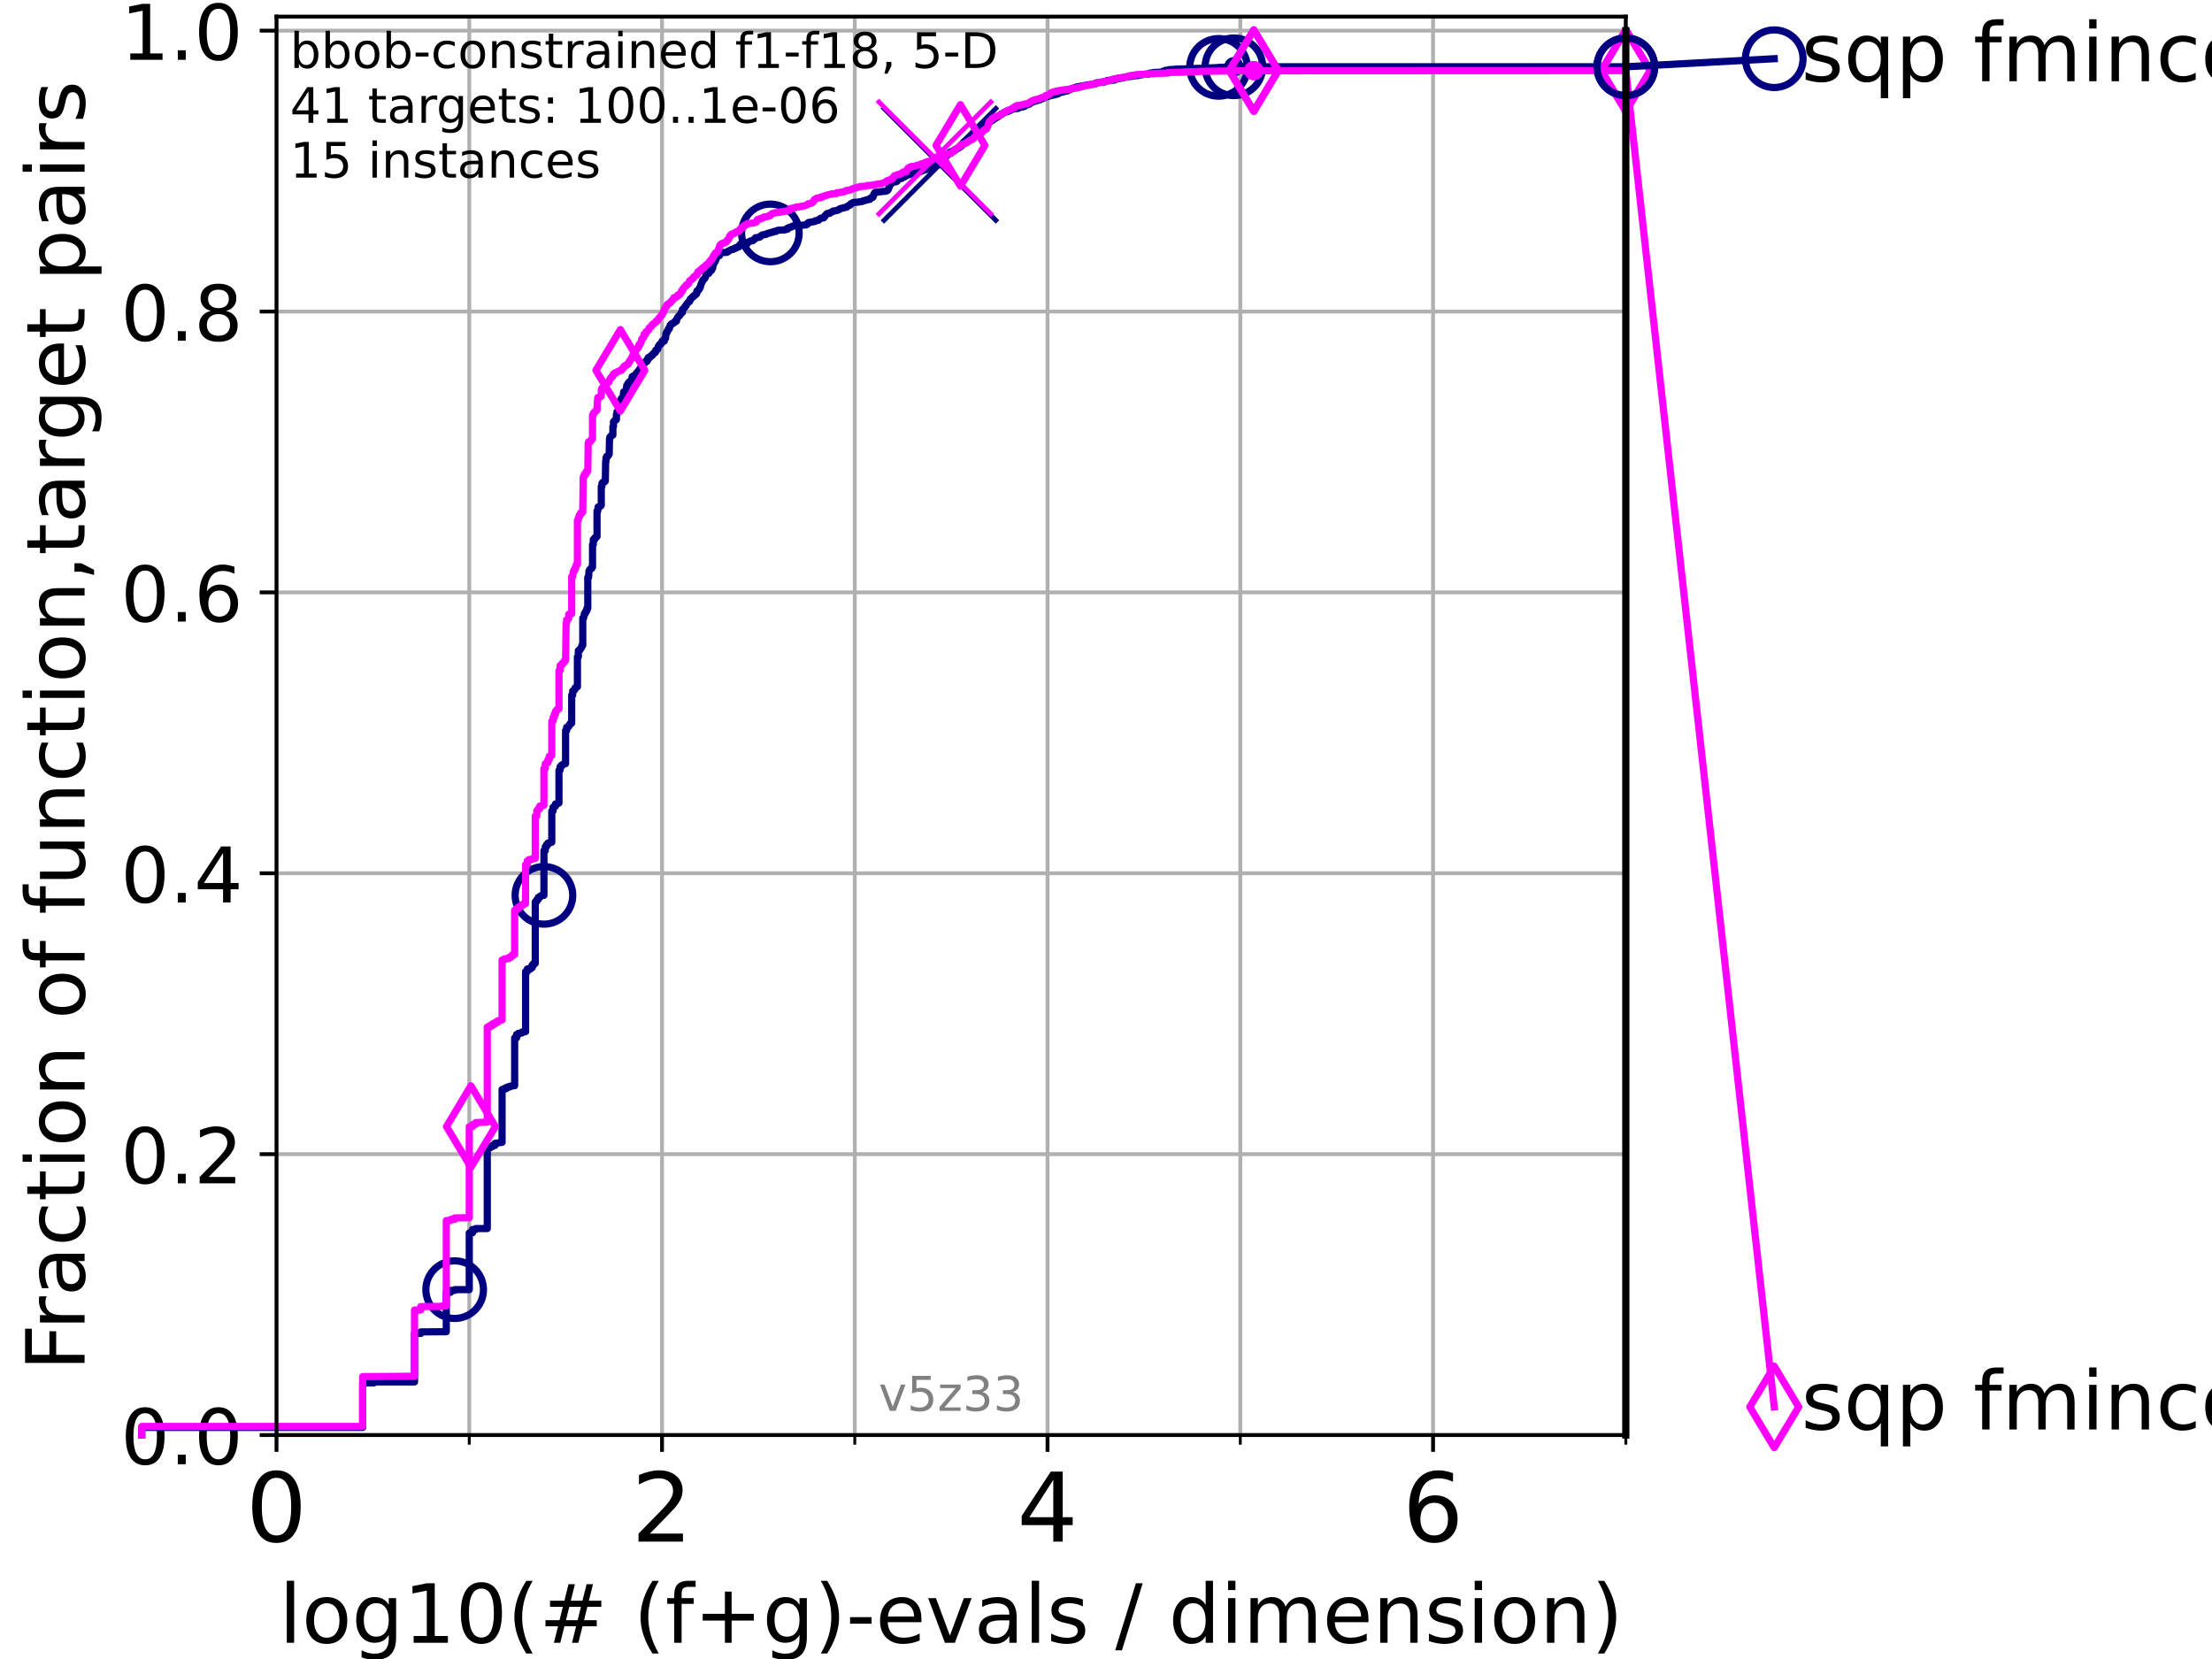 <?xml version="1.0" encoding="utf-8" standalone="no"?>
<!DOCTYPE svg PUBLIC "-//W3C//DTD SVG 1.1//EN"
  "http://www.w3.org/Graphics/SVG/1.1/DTD/svg11.dtd">
<!-- Created with matplotlib (https://matplotlib.org/) -->
<svg height="345.6pt" version="1.1" viewBox="0 0 460.8 345.6" width="460.8pt" xmlns="http://www.w3.org/2000/svg" xmlns:xlink="http://www.w3.org/1999/xlink">
 <defs>
  <style type="text/css">*{stroke-linecap:butt;stroke-linejoin:round;}</style>
 </defs>
 <g id="figure_1">
  <g id="patch_1">
   <path d="M 0 345.6 
L 460.8 345.6 
L 460.8 0 
L 0 0 
z
" style="fill:#ffffff;"/>
  </g>
  <g id="axes_1">
   <g id="patch_2">
    <path d="M 57.6 298.944 
L 338.688 298.944 
L 338.688 3.456 
L 57.6 3.456 
z
" style="fill:#ffffff;"/>
   </g>
   <g id="matplotlib.axis_1">
    <g id="xtick_1">
     <g id="line2d_1">
      <path clip-path="url(#p645d0b262d)" d="M 57.6 298.944 
L 57.6 3.456 
" style="fill:none;stroke:#b0b0b0;stroke-linecap:square;stroke-width:0.8;"/>
     </g>
     <g id="line2d_2">
      <defs>
       <path d="M 0 0 
L 0 3.5 
" id="mfa0cb1eeb3" style="stroke:#000000;stroke-width:0.8;"/>
      </defs>
      <g>
       <use style="stroke:#000000;stroke-width:0.8;" x="57.6" xlink:href="#mfa0cb1eeb3" y="298.944"/>
      </g>
     </g>
     <g id="text_1">
      <!-- 0 -->
      <g transform="translate(51.237 321.141)scale(0.2 -0.2)">
       <defs>
        <path d="M 31.781 66.406 
Q 24.172 66.406 20.328 58.906 
Q 16.5 51.422 16.5 36.375 
Q 16.5 21.391 20.328 13.891 
Q 24.172 6.391 31.781 6.391 
Q 39.453 6.391 43.281 13.891 
Q 47.125 21.391 47.125 36.375 
Q 47.125 51.422 43.281 58.906 
Q 39.453 66.406 31.781 66.406 
z
M 31.781 74.219 
Q 44.047 74.219 50.516 64.516 
Q 56.984 54.828 56.984 36.375 
Q 56.984 17.969 50.516 8.266 
Q 44.047 -1.422 31.781 -1.422 
Q 19.531 -1.422 13.062 8.266 
Q 6.594 17.969 6.594 36.375 
Q 6.594 54.828 13.062 64.516 
Q 19.531 74.219 31.781 74.219 
z
" id="DejaVuSans-48"/>
       </defs>
       <use xlink:href="#DejaVuSans-48"/>
      </g>
     </g>
    </g>
    <g id="xtick_2">
     <g id="line2d_3">
      <path clip-path="url(#p645d0b262d)" d="M 137.911 298.944 
L 137.911 3.456 
" style="fill:none;stroke:#b0b0b0;stroke-linecap:square;stroke-width:0.8;"/>
     </g>
     <g id="line2d_4">
      <g>
       <use style="stroke:#000000;stroke-width:0.8;" x="137.911" xlink:href="#mfa0cb1eeb3" y="298.944"/>
      </g>
     </g>
     <g id="text_2">
      <!-- 2 -->
      <g transform="translate(131.548 321.141)scale(0.2 -0.2)">
       <defs>
        <path d="M 19.188 8.297 
L 53.609 8.297 
L 53.609 0 
L 7.328 0 
L 7.328 8.297 
Q 12.938 14.109 22.625 23.891 
Q 32.328 33.688 34.812 36.531 
Q 39.547 41.844 41.422 45.531 
Q 43.312 49.219 43.312 52.781 
Q 43.312 58.594 39.234 62.25 
Q 35.156 65.922 28.609 65.922 
Q 23.969 65.922 18.812 64.312 
Q 13.672 62.703 7.812 59.422 
L 7.812 69.391 
Q 13.766 71.781 18.938 73 
Q 24.125 74.219 28.422 74.219 
Q 39.75 74.219 46.484 68.547 
Q 53.219 62.891 53.219 53.422 
Q 53.219 48.922 51.531 44.891 
Q 49.859 40.875 45.406 35.406 
Q 44.188 33.984 37.641 27.219 
Q 31.109 20.453 19.188 8.297 
z
" id="DejaVuSans-50"/>
       </defs>
       <use xlink:href="#DejaVuSans-50"/>
      </g>
     </g>
    </g>
    <g id="xtick_3">
     <g id="line2d_5">
      <path clip-path="url(#p645d0b262d)" d="M 218.222 298.944 
L 218.222 3.456 
" style="fill:none;stroke:#b0b0b0;stroke-linecap:square;stroke-width:0.8;"/>
     </g>
     <g id="line2d_6">
      <g>
       <use style="stroke:#000000;stroke-width:0.8;" x="218.222" xlink:href="#mfa0cb1eeb3" y="298.944"/>
      </g>
     </g>
     <g id="text_3">
      <!-- 4 -->
      <g transform="translate(211.859 321.141)scale(0.2 -0.2)">
       <defs>
        <path d="M 37.797 64.312 
L 12.891 25.391 
L 37.797 25.391 
z
M 35.203 72.906 
L 47.609 72.906 
L 47.609 25.391 
L 58.016 25.391 
L 58.016 17.188 
L 47.609 17.188 
L 47.609 0 
L 37.797 0 
L 37.797 17.188 
L 4.891 17.188 
L 4.891 26.703 
z
" id="DejaVuSans-52"/>
       </defs>
       <use xlink:href="#DejaVuSans-52"/>
      </g>
     </g>
    </g>
    <g id="xtick_4">
     <g id="line2d_7">
      <path clip-path="url(#p645d0b262d)" d="M 298.533 298.944 
L 298.533 3.456 
" style="fill:none;stroke:#b0b0b0;stroke-linecap:square;stroke-width:0.8;"/>
     </g>
     <g id="line2d_8">
      <g>
       <use style="stroke:#000000;stroke-width:0.8;" x="298.533" xlink:href="#mfa0cb1eeb3" y="298.944"/>
      </g>
     </g>
     <g id="text_4">
      <!-- 6 -->
      <g transform="translate(292.17 321.141)scale(0.2 -0.2)">
       <defs>
        <path d="M 33.016 40.375 
Q 26.375 40.375 22.484 35.828 
Q 18.609 31.297 18.609 23.391 
Q 18.609 15.531 22.484 10.953 
Q 26.375 6.391 33.016 6.391 
Q 39.656 6.391 43.531 10.953 
Q 47.406 15.531 47.406 23.391 
Q 47.406 31.297 43.531 35.828 
Q 39.656 40.375 33.016 40.375 
z
M 52.594 71.297 
L 52.594 62.312 
Q 48.875 64.062 45.094 64.984 
Q 41.312 65.922 37.594 65.922 
Q 27.828 65.922 22.672 59.328 
Q 17.531 52.734 16.797 39.406 
Q 19.672 43.656 24.016 45.922 
Q 28.375 48.188 33.594 48.188 
Q 44.578 48.188 50.953 41.516 
Q 57.328 34.859 57.328 23.391 
Q 57.328 12.156 50.688 5.359 
Q 44.047 -1.422 33.016 -1.422 
Q 20.359 -1.422 13.672 8.266 
Q 6.984 17.969 6.984 36.375 
Q 6.984 53.656 15.188 63.938 
Q 23.391 74.219 37.203 74.219 
Q 40.922 74.219 44.703 73.484 
Q 48.484 72.75 52.594 71.297 
z
" id="DejaVuSans-54"/>
       </defs>
       <use xlink:href="#DejaVuSans-54"/>
      </g>
     </g>
    </g>
    <g id="xtick_5">
     <g id="line2d_9">
      <path clip-path="url(#p645d0b262d)" d="M 97.755 298.944 
L 97.755 3.456 
" style="fill:none;stroke:#b0b0b0;stroke-linecap:square;stroke-width:0.8;"/>
     </g>
     <g id="line2d_10">
      <defs>
       <path d="M 0 0 
L 0 2 
" id="m95c407bc21" style="stroke:#000000;stroke-width:0.6;"/>
      </defs>
      <g>
       <use style="stroke:#000000;stroke-width:0.6;" x="97.755" xlink:href="#m95c407bc21" y="298.944"/>
      </g>
     </g>
    </g>
    <g id="xtick_6">
     <g id="line2d_11">
      <path clip-path="url(#p645d0b262d)" d="M 178.066 298.944 
L 178.066 3.456 
" style="fill:none;stroke:#b0b0b0;stroke-linecap:square;stroke-width:0.8;"/>
     </g>
     <g id="line2d_12">
      <g>
       <use style="stroke:#000000;stroke-width:0.6;" x="178.066" xlink:href="#m95c407bc21" y="298.944"/>
      </g>
     </g>
    </g>
    <g id="xtick_7">
     <g id="line2d_13">
      <path clip-path="url(#p645d0b262d)" d="M 258.377 298.944 
L 258.377 3.456 
" style="fill:none;stroke:#b0b0b0;stroke-linecap:square;stroke-width:0.8;"/>
     </g>
     <g id="line2d_14">
      <g>
       <use style="stroke:#000000;stroke-width:0.6;" x="258.377" xlink:href="#m95c407bc21" y="298.944"/>
      </g>
     </g>
    </g>
    <g id="xtick_8">
     <g id="line2d_15">
      <path clip-path="url(#p645d0b262d)" d="M 338.688 298.944 
L 338.688 3.456 
" style="fill:none;stroke:#b0b0b0;stroke-linecap:square;stroke-width:0.8;"/>
     </g>
     <g id="line2d_16">
      <g>
       <use style="stroke:#000000;stroke-width:0.6;" x="338.688" xlink:href="#m95c407bc21" y="298.944"/>
      </g>
     </g>
    </g>
    <g id="text_5">
     <!-- log10(# (f+g)-evals / dimension) -->
     <g transform="translate(58.145 342.218)scale(0.17 -0.17)">
      <defs>
       <path d="M 9.422 75.984 
L 18.406 75.984 
L 18.406 0 
L 9.422 0 
z
" id="DejaVuSans-108"/>
       <path d="M 30.609 48.391 
Q 23.391 48.391 19.188 42.75 
Q 14.984 37.109 14.984 27.297 
Q 14.984 17.484 19.156 11.844 
Q 23.344 6.203 30.609 6.203 
Q 37.797 6.203 41.984 11.859 
Q 46.188 17.531 46.188 27.297 
Q 46.188 37.016 41.984 42.703 
Q 37.797 48.391 30.609 48.391 
z
M 30.609 56 
Q 42.328 56 49.016 48.375 
Q 55.719 40.766 55.719 27.297 
Q 55.719 13.875 49.016 6.219 
Q 42.328 -1.422 30.609 -1.422 
Q 18.844 -1.422 12.172 6.219 
Q 5.516 13.875 5.516 27.297 
Q 5.516 40.766 12.172 48.375 
Q 18.844 56 30.609 56 
z
" id="DejaVuSans-111"/>
       <path d="M 45.406 27.984 
Q 45.406 37.75 41.375 43.109 
Q 37.359 48.484 30.078 48.484 
Q 22.859 48.484 18.828 43.109 
Q 14.797 37.75 14.797 27.984 
Q 14.797 18.266 18.828 12.891 
Q 22.859 7.516 30.078 7.516 
Q 37.359 7.516 41.375 12.891 
Q 45.406 18.266 45.406 27.984 
z
M 54.391 6.781 
Q 54.391 -7.172 48.188 -13.984 
Q 42 -20.797 29.203 -20.797 
Q 24.469 -20.797 20.266 -20.094 
Q 16.062 -19.391 12.109 -17.922 
L 12.109 -9.188 
Q 16.062 -11.328 19.922 -12.344 
Q 23.781 -13.375 27.781 -13.375 
Q 36.625 -13.375 41.016 -8.766 
Q 45.406 -4.156 45.406 5.172 
L 45.406 9.625 
Q 42.625 4.781 38.281 2.391 
Q 33.938 0 27.875 0 
Q 17.828 0 11.672 7.656 
Q 5.516 15.328 5.516 27.984 
Q 5.516 40.672 11.672 48.328 
Q 17.828 56 27.875 56 
Q 33.938 56 38.281 53.609 
Q 42.625 51.219 45.406 46.391 
L 45.406 54.688 
L 54.391 54.688 
z
" id="DejaVuSans-103"/>
       <path d="M 12.406 8.297 
L 28.516 8.297 
L 28.516 63.922 
L 10.984 60.406 
L 10.984 69.391 
L 28.422 72.906 
L 38.281 72.906 
L 38.281 8.297 
L 54.391 8.297 
L 54.391 0 
L 12.406 0 
z
" id="DejaVuSans-49"/>
       <path d="M 31 75.875 
Q 24.469 64.656 21.281 53.656 
Q 18.109 42.672 18.109 31.391 
Q 18.109 20.125 21.312 9.062 
Q 24.516 -2 31 -13.188 
L 23.188 -13.188 
Q 15.875 -1.703 12.234 9.375 
Q 8.594 20.453 8.594 31.391 
Q 8.594 42.281 12.203 53.312 
Q 15.828 64.359 23.188 75.875 
z
" id="DejaVuSans-40"/>
       <path d="M 51.125 44 
L 36.922 44 
L 32.812 27.688 
L 47.125 27.688 
z
M 43.797 71.781 
L 38.719 51.516 
L 52.984 51.516 
L 58.109 71.781 
L 65.922 71.781 
L 60.891 51.516 
L 76.125 51.516 
L 76.125 44 
L 58.984 44 
L 54.984 27.688 
L 70.516 27.688 
L 70.516 20.219 
L 53.078 20.219 
L 48 0 
L 40.188 0 
L 45.219 20.219 
L 30.906 20.219 
L 25.875 0 
L 18.016 0 
L 23.094 20.219 
L 7.719 20.219 
L 7.719 27.688 
L 24.906 27.688 
L 29 44 
L 13.281 44 
L 13.281 51.516 
L 30.906 51.516 
L 35.891 71.781 
z
" id="DejaVuSans-35"/>
       <path id="DejaVuSans-32"/>
       <path d="M 37.109 75.984 
L 37.109 68.5 
L 28.516 68.5 
Q 23.688 68.5 21.797 66.547 
Q 19.922 64.594 19.922 59.516 
L 19.922 54.688 
L 34.719 54.688 
L 34.719 47.703 
L 19.922 47.703 
L 19.922 0 
L 10.891 0 
L 10.891 47.703 
L 2.297 47.703 
L 2.297 54.688 
L 10.891 54.688 
L 10.891 58.5 
Q 10.891 67.625 15.141 71.797 
Q 19.391 75.984 28.609 75.984 
z
" id="DejaVuSans-102"/>
       <path d="M 46 62.703 
L 46 35.5 
L 73.188 35.5 
L 73.188 27.203 
L 46 27.203 
L 46 0 
L 37.797 0 
L 37.797 27.203 
L 10.594 27.203 
L 10.594 35.5 
L 37.797 35.5 
L 37.797 62.703 
z
" id="DejaVuSans-43"/>
       <path d="M 8.016 75.875 
L 15.828 75.875 
Q 23.141 64.359 26.781 53.312 
Q 30.422 42.281 30.422 31.391 
Q 30.422 20.453 26.781 9.375 
Q 23.141 -1.703 15.828 -13.188 
L 8.016 -13.188 
Q 14.5 -2 17.703 9.062 
Q 20.906 20.125 20.906 31.391 
Q 20.906 42.672 17.703 53.656 
Q 14.5 64.656 8.016 75.875 
z
" id="DejaVuSans-41"/>
       <path d="M 4.891 31.391 
L 31.203 31.391 
L 31.203 23.391 
L 4.891 23.391 
z
" id="DejaVuSans-45"/>
       <path d="M 56.203 29.594 
L 56.203 25.203 
L 14.891 25.203 
Q 15.484 15.922 20.484 11.062 
Q 25.484 6.203 34.422 6.203 
Q 39.594 6.203 44.453 7.469 
Q 49.312 8.734 54.109 11.281 
L 54.109 2.781 
Q 49.266 0.734 44.188 -0.344 
Q 39.109 -1.422 33.891 -1.422 
Q 20.797 -1.422 13.156 6.188 
Q 5.516 13.812 5.516 26.812 
Q 5.516 40.234 12.766 48.109 
Q 20.016 56 32.328 56 
Q 43.359 56 49.781 48.891 
Q 56.203 41.797 56.203 29.594 
z
M 47.219 32.234 
Q 47.125 39.594 43.094 43.984 
Q 39.062 48.391 32.422 48.391 
Q 24.906 48.391 20.391 44.141 
Q 15.875 39.891 15.188 32.172 
z
" id="DejaVuSans-101"/>
       <path d="M 2.984 54.688 
L 12.5 54.688 
L 29.594 8.797 
L 46.688 54.688 
L 56.203 54.688 
L 35.688 0 
L 23.484 0 
z
" id="DejaVuSans-118"/>
       <path d="M 34.281 27.484 
Q 23.391 27.484 19.188 25 
Q 14.984 22.516 14.984 16.5 
Q 14.984 11.719 18.141 8.906 
Q 21.297 6.109 26.703 6.109 
Q 34.188 6.109 38.703 11.406 
Q 43.219 16.703 43.219 25.484 
L 43.219 27.484 
z
M 52.203 31.203 
L 52.203 0 
L 43.219 0 
L 43.219 8.297 
Q 40.141 3.328 35.547 0.953 
Q 30.953 -1.422 24.312 -1.422 
Q 15.922 -1.422 10.953 3.297 
Q 6 8.016 6 15.922 
Q 6 25.141 12.172 29.828 
Q 18.359 34.516 30.609 34.516 
L 43.219 34.516 
L 43.219 35.406 
Q 43.219 41.609 39.141 45 
Q 35.062 48.391 27.688 48.391 
Q 23 48.391 18.547 47.266 
Q 14.109 46.141 10.016 43.891 
L 10.016 52.203 
Q 14.938 54.109 19.578 55.047 
Q 24.219 56 28.609 56 
Q 40.484 56 46.344 49.844 
Q 52.203 43.703 52.203 31.203 
z
" id="DejaVuSans-97"/>
       <path d="M 44.281 53.078 
L 44.281 44.578 
Q 40.484 46.531 36.375 47.5 
Q 32.281 48.484 27.875 48.484 
Q 21.188 48.484 17.844 46.438 
Q 14.5 44.391 14.5 40.281 
Q 14.5 37.156 16.891 35.375 
Q 19.281 33.594 26.516 31.984 
L 29.594 31.297 
Q 39.156 29.25 43.188 25.516 
Q 47.219 21.781 47.219 15.094 
Q 47.219 7.469 41.188 3.016 
Q 35.156 -1.422 24.609 -1.422 
Q 20.219 -1.422 15.453 -0.562 
Q 10.688 0.297 5.422 2 
L 5.422 11.281 
Q 10.406 8.688 15.234 7.391 
Q 20.062 6.109 24.812 6.109 
Q 31.156 6.109 34.562 8.281 
Q 37.984 10.453 37.984 14.406 
Q 37.984 18.062 35.516 20.016 
Q 33.062 21.969 24.703 23.781 
L 21.578 24.516 
Q 13.234 26.266 9.516 29.906 
Q 5.812 33.547 5.812 39.891 
Q 5.812 47.609 11.281 51.797 
Q 16.75 56 26.812 56 
Q 31.781 56 36.172 55.266 
Q 40.578 54.547 44.281 53.078 
z
" id="DejaVuSans-115"/>
       <path d="M 25.391 72.906 
L 33.688 72.906 
L 8.297 -9.281 
L 0 -9.281 
z
" id="DejaVuSans-47"/>
       <path d="M 45.406 46.391 
L 45.406 75.984 
L 54.391 75.984 
L 54.391 0 
L 45.406 0 
L 45.406 8.203 
Q 42.578 3.328 38.25 0.953 
Q 33.938 -1.422 27.875 -1.422 
Q 17.969 -1.422 11.734 6.484 
Q 5.516 14.406 5.516 27.297 
Q 5.516 40.188 11.734 48.094 
Q 17.969 56 27.875 56 
Q 33.938 56 38.25 53.625 
Q 42.578 51.266 45.406 46.391 
z
M 14.797 27.297 
Q 14.797 17.391 18.875 11.75 
Q 22.953 6.109 30.078 6.109 
Q 37.203 6.109 41.297 11.75 
Q 45.406 17.391 45.406 27.297 
Q 45.406 37.203 41.297 42.844 
Q 37.203 48.484 30.078 48.484 
Q 22.953 48.484 18.875 42.844 
Q 14.797 37.203 14.797 27.297 
z
" id="DejaVuSans-100"/>
       <path d="M 9.422 54.688 
L 18.406 54.688 
L 18.406 0 
L 9.422 0 
z
M 9.422 75.984 
L 18.406 75.984 
L 18.406 64.594 
L 9.422 64.594 
z
" id="DejaVuSans-105"/>
       <path d="M 52 44.188 
Q 55.375 50.25 60.062 53.125 
Q 64.75 56 71.094 56 
Q 79.641 56 84.281 50.016 
Q 88.922 44.047 88.922 33.016 
L 88.922 0 
L 79.891 0 
L 79.891 32.719 
Q 79.891 40.578 77.094 44.375 
Q 74.312 48.188 68.609 48.188 
Q 61.625 48.188 57.562 43.547 
Q 53.516 38.922 53.516 30.906 
L 53.516 0 
L 44.484 0 
L 44.484 32.719 
Q 44.484 40.625 41.703 44.406 
Q 38.922 48.188 33.109 48.188 
Q 26.219 48.188 22.156 43.531 
Q 18.109 38.875 18.109 30.906 
L 18.109 0 
L 9.078 0 
L 9.078 54.688 
L 18.109 54.688 
L 18.109 46.188 
Q 21.188 51.219 25.484 53.609 
Q 29.781 56 35.688 56 
Q 41.656 56 45.828 52.969 
Q 50 49.953 52 44.188 
z
" id="DejaVuSans-109"/>
       <path d="M 54.891 33.016 
L 54.891 0 
L 45.906 0 
L 45.906 32.719 
Q 45.906 40.484 42.875 44.328 
Q 39.844 48.188 33.797 48.188 
Q 26.516 48.188 22.312 43.547 
Q 18.109 38.922 18.109 30.906 
L 18.109 0 
L 9.078 0 
L 9.078 54.688 
L 18.109 54.688 
L 18.109 46.188 
Q 21.344 51.125 25.703 53.562 
Q 30.078 56 35.797 56 
Q 45.219 56 50.047 50.172 
Q 54.891 44.344 54.891 33.016 
z
" id="DejaVuSans-110"/>
      </defs>
      <use xlink:href="#DejaVuSans-108"/>
      <use x="27.783" xlink:href="#DejaVuSans-111"/>
      <use x="88.965" xlink:href="#DejaVuSans-103"/>
      <use x="152.441" xlink:href="#DejaVuSans-49"/>
      <use x="216.064" xlink:href="#DejaVuSans-48"/>
      <use x="279.688" xlink:href="#DejaVuSans-40"/>
      <use x="318.701" xlink:href="#DejaVuSans-35"/>
      <use x="402.49" xlink:href="#DejaVuSans-32"/>
      <use x="434.277" xlink:href="#DejaVuSans-40"/>
      <use x="473.291" xlink:href="#DejaVuSans-102"/>
      <use x="508.496" xlink:href="#DejaVuSans-43"/>
      <use x="592.285" xlink:href="#DejaVuSans-103"/>
      <use x="655.762" xlink:href="#DejaVuSans-41"/>
      <use x="694.775" xlink:href="#DejaVuSans-45"/>
      <use x="730.859" xlink:href="#DejaVuSans-101"/>
      <use x="792.383" xlink:href="#DejaVuSans-118"/>
      <use x="851.562" xlink:href="#DejaVuSans-97"/>
      <use x="912.842" xlink:href="#DejaVuSans-108"/>
      <use x="940.625" xlink:href="#DejaVuSans-115"/>
      <use x="992.725" xlink:href="#DejaVuSans-32"/>
      <use x="1024.512" xlink:href="#DejaVuSans-47"/>
      <use x="1058.203" xlink:href="#DejaVuSans-32"/>
      <use x="1089.99" xlink:href="#DejaVuSans-100"/>
      <use x="1153.467" xlink:href="#DejaVuSans-105"/>
      <use x="1181.25" xlink:href="#DejaVuSans-109"/>
      <use x="1278.662" xlink:href="#DejaVuSans-101"/>
      <use x="1340.186" xlink:href="#DejaVuSans-110"/>
      <use x="1403.564" xlink:href="#DejaVuSans-115"/>
      <use x="1455.664" xlink:href="#DejaVuSans-105"/>
      <use x="1483.447" xlink:href="#DejaVuSans-111"/>
      <use x="1544.629" xlink:href="#DejaVuSans-110"/>
      <use x="1608.008" xlink:href="#DejaVuSans-41"/>
     </g>
    </g>
   </g>
   <g id="matplotlib.axis_2">
    <g id="ytick_1">
     <g id="line2d_17">
      <path clip-path="url(#p645d0b262d)" d="M 57.6 298.944 
L 338.688 298.944 
" style="fill:none;stroke:#b0b0b0;stroke-linecap:square;stroke-width:0.8;"/>
     </g>
     <g id="line2d_18">
      <defs>
       <path d="M 0 0 
L -3.5 0 
" id="mac944889d9" style="stroke:#000000;stroke-width:0.8;"/>
      </defs>
      <g>
       <use style="stroke:#000000;stroke-width:0.8;" x="57.6" xlink:href="#mac944889d9" y="298.944"/>
      </g>
     </g>
     <g id="text_6">
      <!-- 0.0 -->
      <g transform="translate(25.155 305.023)scale(0.16 -0.16)">
       <defs>
        <path d="M 10.688 12.406 
L 21 12.406 
L 21 0 
L 10.688 0 
z
" id="DejaVuSans-46"/>
       </defs>
       <use xlink:href="#DejaVuSans-48"/>
       <use x="63.623" xlink:href="#DejaVuSans-46"/>
       <use x="95.41" xlink:href="#DejaVuSans-48"/>
      </g>
     </g>
    </g>
    <g id="ytick_2">
     <g id="line2d_19">
      <path clip-path="url(#p645d0b262d)" d="M 57.6 240.432 
L 338.688 240.432 
" style="fill:none;stroke:#b0b0b0;stroke-linecap:square;stroke-width:0.8;"/>
     </g>
     <g id="line2d_20">
      <g>
       <use style="stroke:#000000;stroke-width:0.8;" x="57.6" xlink:href="#mac944889d9" y="240.432"/>
      </g>
     </g>
     <g id="text_7">
      <!-- 0.2 -->
      <g transform="translate(25.155 246.51)scale(0.16 -0.16)">
       <use xlink:href="#DejaVuSans-48"/>
       <use x="63.623" xlink:href="#DejaVuSans-46"/>
       <use x="95.41" xlink:href="#DejaVuSans-50"/>
      </g>
     </g>
    </g>
    <g id="ytick_3">
     <g id="line2d_21">
      <path clip-path="url(#p645d0b262d)" d="M 57.6 181.919 
L 338.688 181.919 
" style="fill:none;stroke:#b0b0b0;stroke-linecap:square;stroke-width:0.8;"/>
     </g>
     <g id="line2d_22">
      <g>
       <use style="stroke:#000000;stroke-width:0.8;" x="57.6" xlink:href="#mac944889d9" y="181.919"/>
      </g>
     </g>
     <g id="text_8">
      <!-- 0.4 -->
      <g transform="translate(25.155 187.998)scale(0.16 -0.16)">
       <use xlink:href="#DejaVuSans-48"/>
       <use x="63.623" xlink:href="#DejaVuSans-46"/>
       <use x="95.41" xlink:href="#DejaVuSans-52"/>
      </g>
     </g>
    </g>
    <g id="ytick_4">
     <g id="line2d_23">
      <path clip-path="url(#p645d0b262d)" d="M 57.6 123.407 
L 338.688 123.407 
" style="fill:none;stroke:#b0b0b0;stroke-linecap:square;stroke-width:0.8;"/>
     </g>
     <g id="line2d_24">
      <g>
       <use style="stroke:#000000;stroke-width:0.8;" x="57.6" xlink:href="#mac944889d9" y="123.407"/>
      </g>
     </g>
     <g id="text_9">
      <!-- 0.6 -->
      <g transform="translate(25.155 129.485)scale(0.16 -0.16)">
       <use xlink:href="#DejaVuSans-48"/>
       <use x="63.623" xlink:href="#DejaVuSans-46"/>
       <use x="95.41" xlink:href="#DejaVuSans-54"/>
      </g>
     </g>
    </g>
    <g id="ytick_5">
     <g id="line2d_25">
      <path clip-path="url(#p645d0b262d)" d="M 57.6 64.894 
L 338.688 64.894 
" style="fill:none;stroke:#b0b0b0;stroke-linecap:square;stroke-width:0.8;"/>
     </g>
     <g id="line2d_26">
      <g>
       <use style="stroke:#000000;stroke-width:0.8;" x="57.6" xlink:href="#mac944889d9" y="64.894"/>
      </g>
     </g>
     <g id="text_10">
      <!-- 0.8 -->
      <g transform="translate(25.155 70.973)scale(0.16 -0.16)">
       <defs>
        <path d="M 31.781 34.625 
Q 24.75 34.625 20.719 30.859 
Q 16.703 27.094 16.703 20.516 
Q 16.703 13.922 20.719 10.156 
Q 24.75 6.391 31.781 6.391 
Q 38.812 6.391 42.859 10.172 
Q 46.922 13.969 46.922 20.516 
Q 46.922 27.094 42.891 30.859 
Q 38.875 34.625 31.781 34.625 
z
M 21.922 38.812 
Q 15.578 40.375 12.031 44.719 
Q 8.5 49.078 8.5 55.328 
Q 8.5 64.062 14.719 69.141 
Q 20.953 74.219 31.781 74.219 
Q 42.672 74.219 48.875 69.141 
Q 55.078 64.062 55.078 55.328 
Q 55.078 49.078 51.531 44.719 
Q 48 40.375 41.703 38.812 
Q 48.828 37.156 52.797 32.312 
Q 56.781 27.484 56.781 20.516 
Q 56.781 9.906 50.312 4.234 
Q 43.844 -1.422 31.781 -1.422 
Q 19.734 -1.422 13.25 4.234 
Q 6.781 9.906 6.781 20.516 
Q 6.781 27.484 10.781 32.312 
Q 14.797 37.156 21.922 38.812 
z
M 18.312 54.391 
Q 18.312 48.734 21.844 45.562 
Q 25.391 42.391 31.781 42.391 
Q 38.141 42.391 41.719 45.562 
Q 45.312 48.734 45.312 54.391 
Q 45.312 60.062 41.719 63.234 
Q 38.141 66.406 31.781 66.406 
Q 25.391 66.406 21.844 63.234 
Q 18.312 60.062 18.312 54.391 
z
" id="DejaVuSans-56"/>
       </defs>
       <use xlink:href="#DejaVuSans-48"/>
       <use x="63.623" xlink:href="#DejaVuSans-46"/>
       <use x="95.41" xlink:href="#DejaVuSans-56"/>
      </g>
     </g>
    </g>
    <g id="ytick_6">
     <g id="line2d_27">
      <path clip-path="url(#p645d0b262d)" d="M 57.6 6.382 
L 338.688 6.382 
" style="fill:none;stroke:#b0b0b0;stroke-linecap:square;stroke-width:0.8;"/>
     </g>
     <g id="line2d_28">
      <g>
       <use style="stroke:#000000;stroke-width:0.8;" x="57.6" xlink:href="#mac944889d9" y="6.382"/>
      </g>
     </g>
     <g id="text_11">
      <!-- 1.0 -->
      <g transform="translate(25.155 12.46)scale(0.16 -0.16)">
       <use xlink:href="#DejaVuSans-49"/>
       <use x="63.623" xlink:href="#DejaVuSans-46"/>
       <use x="95.41" xlink:href="#DejaVuSans-48"/>
      </g>
     </g>
    </g>
    <g id="text_12">
     <!-- Fraction of function,target pairs -->
     <g transform="translate(17.62 285.585)rotate(-90)scale(0.17 -0.17)">
      <defs>
       <path d="M 9.812 72.906 
L 51.703 72.906 
L 51.703 64.594 
L 19.672 64.594 
L 19.672 43.109 
L 48.578 43.109 
L 48.578 34.812 
L 19.672 34.812 
L 19.672 0 
L 9.812 0 
z
" id="DejaVuSans-70"/>
       <path d="M 41.109 46.297 
Q 39.594 47.172 37.812 47.578 
Q 36.031 48 33.891 48 
Q 26.266 48 22.188 43.047 
Q 18.109 38.094 18.109 28.812 
L 18.109 0 
L 9.078 0 
L 9.078 54.688 
L 18.109 54.688 
L 18.109 46.188 
Q 20.953 51.172 25.484 53.578 
Q 30.031 56 36.531 56 
Q 37.453 56 38.578 55.875 
Q 39.703 55.766 41.062 55.516 
z
" id="DejaVuSans-114"/>
       <path d="M 48.781 52.594 
L 48.781 44.188 
Q 44.969 46.297 41.141 47.344 
Q 37.312 48.391 33.406 48.391 
Q 24.656 48.391 19.812 42.844 
Q 14.984 37.312 14.984 27.297 
Q 14.984 17.281 19.812 11.734 
Q 24.656 6.203 33.406 6.203 
Q 37.312 6.203 41.141 7.25 
Q 44.969 8.297 48.781 10.406 
L 48.781 2.094 
Q 45.016 0.344 40.984 -0.531 
Q 36.969 -1.422 32.422 -1.422 
Q 20.062 -1.422 12.781 6.344 
Q 5.516 14.109 5.516 27.297 
Q 5.516 40.672 12.859 48.328 
Q 20.219 56 33.016 56 
Q 37.156 56 41.109 55.141 
Q 45.062 54.297 48.781 52.594 
z
" id="DejaVuSans-99"/>
       <path d="M 18.312 70.219 
L 18.312 54.688 
L 36.812 54.688 
L 36.812 47.703 
L 18.312 47.703 
L 18.312 18.016 
Q 18.312 11.328 20.141 9.422 
Q 21.969 7.516 27.594 7.516 
L 36.812 7.516 
L 36.812 0 
L 27.594 0 
Q 17.188 0 13.234 3.875 
Q 9.281 7.766 9.281 18.016 
L 9.281 47.703 
L 2.688 47.703 
L 2.688 54.688 
L 9.281 54.688 
L 9.281 70.219 
z
" id="DejaVuSans-116"/>
       <path d="M 8.5 21.578 
L 8.5 54.688 
L 17.484 54.688 
L 17.484 21.922 
Q 17.484 14.156 20.5 10.266 
Q 23.531 6.391 29.594 6.391 
Q 36.859 6.391 41.078 11.031 
Q 45.312 15.672 45.312 23.688 
L 45.312 54.688 
L 54.297 54.688 
L 54.297 0 
L 45.312 0 
L 45.312 8.406 
Q 42.047 3.422 37.719 1 
Q 33.406 -1.422 27.688 -1.422 
Q 18.266 -1.422 13.375 4.438 
Q 8.5 10.297 8.5 21.578 
z
M 31.109 56 
z
" id="DejaVuSans-117"/>
       <path d="M 11.719 12.406 
L 22.016 12.406 
L 22.016 4 
L 14.016 -11.625 
L 7.719 -11.625 
L 11.719 4 
z
" id="DejaVuSans-44"/>
       <path d="M 18.109 8.203 
L 18.109 -20.797 
L 9.078 -20.797 
L 9.078 54.688 
L 18.109 54.688 
L 18.109 46.391 
Q 20.953 51.266 25.266 53.625 
Q 29.594 56 35.594 56 
Q 45.562 56 51.781 48.094 
Q 58.016 40.188 58.016 27.297 
Q 58.016 14.406 51.781 6.484 
Q 45.562 -1.422 35.594 -1.422 
Q 29.594 -1.422 25.266 0.953 
Q 20.953 3.328 18.109 8.203 
z
M 48.688 27.297 
Q 48.688 37.203 44.609 42.844 
Q 40.531 48.484 33.406 48.484 
Q 26.266 48.484 22.188 42.844 
Q 18.109 37.203 18.109 27.297 
Q 18.109 17.391 22.188 11.75 
Q 26.266 6.109 33.406 6.109 
Q 40.531 6.109 44.609 11.75 
Q 48.688 17.391 48.688 27.297 
z
" id="DejaVuSans-112"/>
      </defs>
      <use xlink:href="#DejaVuSans-70"/>
      <use x="50.27" xlink:href="#DejaVuSans-114"/>
      <use x="91.383" xlink:href="#DejaVuSans-97"/>
      <use x="152.662" xlink:href="#DejaVuSans-99"/>
      <use x="207.643" xlink:href="#DejaVuSans-116"/>
      <use x="246.852" xlink:href="#DejaVuSans-105"/>
      <use x="274.635" xlink:href="#DejaVuSans-111"/>
      <use x="335.816" xlink:href="#DejaVuSans-110"/>
      <use x="399.195" xlink:href="#DejaVuSans-32"/>
      <use x="430.982" xlink:href="#DejaVuSans-111"/>
      <use x="492.164" xlink:href="#DejaVuSans-102"/>
      <use x="527.369" xlink:href="#DejaVuSans-32"/>
      <use x="559.156" xlink:href="#DejaVuSans-102"/>
      <use x="594.361" xlink:href="#DejaVuSans-117"/>
      <use x="657.74" xlink:href="#DejaVuSans-110"/>
      <use x="721.119" xlink:href="#DejaVuSans-99"/>
      <use x="776.1" xlink:href="#DejaVuSans-116"/>
      <use x="815.309" xlink:href="#DejaVuSans-105"/>
      <use x="843.092" xlink:href="#DejaVuSans-111"/>
      <use x="904.273" xlink:href="#DejaVuSans-110"/>
      <use x="967.652" xlink:href="#DejaVuSans-44"/>
      <use x="999.439" xlink:href="#DejaVuSans-116"/>
      <use x="1038.648" xlink:href="#DejaVuSans-97"/>
      <use x="1099.928" xlink:href="#DejaVuSans-114"/>
      <use x="1139.291" xlink:href="#DejaVuSans-103"/>
      <use x="1202.768" xlink:href="#DejaVuSans-101"/>
      <use x="1264.291" xlink:href="#DejaVuSans-116"/>
      <use x="1303.5" xlink:href="#DejaVuSans-32"/>
      <use x="1335.287" xlink:href="#DejaVuSans-112"/>
      <use x="1398.764" xlink:href="#DejaVuSans-97"/>
      <use x="1460.043" xlink:href="#DejaVuSans-105"/>
      <use x="1487.826" xlink:href="#DejaVuSans-114"/>
      <use x="1528.939" xlink:href="#DejaVuSans-115"/>
     </g>
    </g>
   </g>
   <g id="line2d_29">
    <defs>
     <path d="M 0 1.5 
C 0.398 1.5 0.779 1.342 1.061 1.061 
C 1.342 0.779 1.5 0.398 1.5 0 
C 1.5 -0.398 1.342 -0.779 1.061 -1.061 
C 0.779 -1.342 0.398 -1.5 0 -1.5 
C -0.398 -1.5 -0.779 -1.342 -1.061 -1.061 
C -1.342 -0.779 -1.5 -0.398 -1.5 0 
C -1.5 0.398 -1.342 0.779 -1.061 1.061 
C -0.779 1.342 -0.398 1.5 0 1.5 
z
" id="m68a9ecaf36" style="stroke:#000080;"/>
    </defs>
    <g>
     <use style="fill:#000080;stroke:#000080;" x="257.043" xlink:href="#m68a9ecaf36" y="13.914"/>
     <use style="fill:#000080;stroke:#000080;" x="257.043" xlink:href="#m68a9ecaf36" y="13.914"/>
    </g>
   </g>
   <g id="line2d_30">
    <path d="M 29.533 298.944 
L 29.533 297.358 
L 75.556 297.358 
L 75.556 288.082 
L 77.885 288.082 
L 77.885 287.884 
L 86.351 287.884 
L 86.351 277.775 
L 87.644 277.775 
L 87.644 277.458 
L 92.969 277.418 
L 92.969 269.212 
L 93.864 269.212 
L 93.864 268.816 
L 94.715 268.816 
L 94.715 268.657 
L 97.755 268.657 
L 97.755 256.844 
L 98.439 256.804 
L 98.439 256.13 
L 99.098 256.13 
L 99.098 255.932 
L 101.507 255.932 
L 101.507 239.163 
L 102.06 239.163 
L 102.06 238.846 
L 102.597 238.846 
L 102.597 238.608 
L 103.118 238.608 
L 103.118 238.172 
L 103.871 238.093 
L 103.871 238.053 
L 104.592 237.974 
L 104.592 226.953 
L 105.057 226.953 
L 105.057 226.755 
L 105.51 226.755 
L 105.51 226.517 
L 105.952 226.517 
L 105.952 226.358 
L 106.383 226.358 
L 106.383 226.239 
L 107.213 226.16 
L 107.213 216.21 
L 107.614 216.21 
L 107.614 215.496 
L 108.006 215.496 
L 108.006 215.258 
L 108.764 215.179 
L 108.764 214.981 
L 109.491 214.902 
L 109.491 202.414 
L 109.843 202.414 
L 109.843 201.859 
L 110.527 201.859 
L 110.527 201.582 
L 110.86 201.582 
L 110.86 201.027 
L 111.186 201.027 
L 111.186 200.67 
L 111.506 200.67 
L 111.506 187.865 
L 111.82 187.786 
L 111.82 187.429 
L 112.128 187.35 
L 112.128 186.954 
L 112.432 186.954 
L 112.432 186.755 
L 112.73 186.716 
L 112.73 186.557 
L 113.311 186.518 
L 113.311 177.202 
L 113.595 177.202 
L 113.595 176.369 
L 113.874 176.329 
L 113.874 175.933 
L 114.148 175.933 
L 114.148 175.616 
L 114.685 175.537 
L 114.685 175.457 
L 114.947 175.457 
L 114.947 168.956 
L 115.206 168.956 
L 115.206 168.163 
L 115.46 168.163 
L 115.46 168.004 
L 115.711 167.965 
L 115.711 167.489 
L 116.203 167.41 
L 116.203 167.291 
L 116.443 167.291 
L 116.443 160.472 
L 116.68 160.433 
L 116.68 159.719 
L 116.914 159.719 
L 116.914 159.442 
L 117.145 159.442 
L 117.145 159.283 
L 117.373 159.283 
L 117.373 159.164 
L 117.821 159.085 
L 117.821 152.187 
L 118.04 152.187 
L 118.04 151.513 
L 118.257 151.513 
L 118.257 151.394 
L 118.471 151.394 
L 118.577 151.037 
L 118.682 151.037 
L 118.682 150.839 
L 118.891 150.839 
L 118.891 150.641 
L 119.097 150.641 
L 119.097 144.814 
L 119.301 144.814 
L 119.301 143.941 
L 119.503 143.941 
L 119.603 143.743 
L 119.702 143.743 
L 119.801 143.268 
L 120.094 143.228 
L 120.094 143.069 
L 120.287 143.069 
L 120.287 136.806 
L 120.477 136.806 
L 120.477 135.537 
L 120.666 135.537 
L 120.666 135.379 
L 120.852 135.379 
L 120.945 135.061 
L 121.037 135.061 
L 121.128 134.784 
L 121.219 134.784 
L 121.219 134.427 
L 121.4 134.427 
L 121.4 128.758 
L 121.579 128.758 
L 121.668 128.124 
L 121.756 128.124 
L 121.756 127.767 
L 121.931 127.767 
L 121.931 127.49 
L 122.105 127.49 
L 122.105 127.173 
L 122.277 127.173 
L 122.277 126.697 
L 122.447 126.697 
L 122.447 120.275 
L 122.615 120.275 
L 122.699 118.927 
L 122.782 118.927 
L 122.865 118.61 
L 123.03 118.531 
L 123.111 118.412 
L 123.274 118.412 
L 123.274 118.134 
L 123.434 118.134 
L 123.434 113.456 
L 123.594 113.456 
L 123.594 112.386 
L 123.908 112.346 
L 123.908 112.029 
L 124.216 111.95 
L 124.216 111.752 
L 124.369 111.752 
L 124.369 106.479 
L 124.52 106.479 
L 124.595 105.607 
L 124.818 105.607 
L 124.892 105.448 
L 125.111 105.448 
L 125.111 105.25 
L 125.256 105.25 
L 125.256 101.326 
L 125.399 101.326 
L 125.399 100.691 
L 125.542 100.691 
L 125.542 100.493 
L 125.823 100.454 
L 125.823 100.374 
L 125.962 100.374 
L 125.962 100.216 
L 126.1 100.216 
L 126.168 96.093 
L 126.236 96.093 
L 126.236 95.379 
L 126.372 95.379 
L 126.372 95.062 
L 126.64 95.022 
L 126.64 94.864 
L 126.773 94.864 
L 126.839 94.626 
L 126.905 94.626 
L 126.97 91.455 
L 127.035 91.455 
L 127.035 91.058 
L 127.165 91.058 
L 127.165 90.939 
L 127.294 90.939 
L 127.294 90.781 
L 127.421 90.781 
L 127.421 90.622 
L 127.674 90.622 
L 127.674 88.838 
L 127.799 88.838 
L 127.799 87.847 
L 127.923 87.847 
L 127.923 87.728 
L 128.047 87.728 
L 128.047 87.57 
L 128.291 87.49 
L 128.291 87.411 
L 128.411 87.411 
L 128.411 86.341 
L 128.531 86.341 
L 128.531 85.786 
L 128.768 85.746 
L 128.768 85.429 
L 128.886 85.429 
L 128.886 85.231 
L 129.002 85.231 
L 129.002 85.112 
L 129.118 85.112 
L 129.118 83.962 
L 129.233 83.962 
L 129.233 83.368 
L 129.348 83.368 
L 129.348 83.209 
L 129.461 83.209 
L 129.461 82.971 
L 129.798 82.892 
L 129.909 81.663 
L 130.128 81.663 
L 130.128 81.504 
L 130.452 81.425 
L 130.559 80.275 
L 130.77 80.196 
L 130.875 79.76 
L 131.082 79.72 
L 131.185 79.443 
L 131.287 79.443 
L 131.389 79.284 
L 131.591 79.205 
L 131.691 78.452 
L 131.889 78.412 
L 131.987 78.293 
L 132.279 78.254 
L 132.375 78.055 
L 132.47 78.055 
L 132.565 77.738 
L 132.847 77.738 
L 132.94 77.302 
L 133.125 77.263 
L 133.216 76.945 
L 133.398 76.945 
L 133.488 76.549 
L 133.667 76.549 
L 133.756 76.073 
L 134.019 75.994 
L 134.106 75.756 
L 134.193 75.756 
L 134.193 75.598 
L 134.365 75.598 
L 134.45 75.32 
L 134.787 75.28 
L 134.787 74.924 
L 135.036 74.884 
L 135.036 74.488 
L 135.442 74.408 
L 135.442 74.25 
L 135.602 74.25 
L 135.682 74.052 
L 135.918 74.012 
L 135.996 73.774 
L 136.151 73.695 
L 136.151 73.576 
L 136.381 73.497 
L 136.457 73.417 
L 136.532 73.417 
L 136.608 72.942 
L 136.906 72.862 
L 136.98 72.664 
L 137.053 72.664 
L 137.126 72.188 
L 137.235 72.109 
L 137.344 71.832 
L 137.559 71.792 
L 137.63 71.554 
L 137.841 71.514 
L 137.911 71.078 
L 138.392 71.039 
L 138.46 70.523 
L 138.662 70.444 
L 138.728 69.453 
L 138.861 69.453 
L 138.927 69.096 
L 139.058 69.096 
L 139.156 68.7 
L 139.188 68.7 
L 139.253 68.462 
L 139.446 68.462 
L 139.541 67.907 
L 139.573 67.907 
L 139.636 67.709 
L 139.887 67.629 
L 139.949 67.392 
L 140.257 67.352 
L 140.318 67.233 
L 140.439 67.233 
L 140.499 67.074 
L 140.619 67.074 
L 140.619 66.916 
L 140.915 66.916 
L 141.003 66.401 
L 141.09 66.361 
L 141.148 66.123 
L 141.235 66.044 
L 141.235 66.004 
L 141.379 65.925 
L 141.436 65.846 
L 141.493 65.846 
L 141.549 65.647 
L 141.718 65.568 
L 141.774 65.409 
L 141.83 65.409 
L 141.886 65.172 
L 142.161 65.092 
L 142.161 64.458 
L 142.325 64.458 
L 142.433 64.22 
L 142.593 64.141 
L 142.647 63.903 
L 142.805 63.824 
L 142.858 63.626 
L 142.963 63.626 
L 143.067 63.308 
L 143.119 63.308 
L 143.222 63.11 
L 143.375 63.031 
L 143.452 62.872 
L 143.679 62.793 
L 143.779 62.317 
L 143.928 62.317 
L 144.026 62.079 
L 144.173 62 
L 144.221 61.881 
L 144.463 61.802 
L 144.511 61.604 
L 144.748 61.524 
L 144.748 61.445 
L 144.889 61.445 
L 144.935 61.287 
L 145.121 61.207 
L 145.167 60.613 
L 145.441 60.573 
L 145.531 60.296 
L 145.711 60.216 
L 145.755 59.899 
L 145.888 59.859 
L 145.976 59.344 
L 146.02 59.344 
L 146.129 58.987 
L 146.194 58.948 
L 146.281 58.591 
L 146.41 58.512 
L 146.495 58.234 
L 146.665 58.155 
L 146.749 58.036 
L 146.791 58.036 
L 146.875 57.838 
L 146.917 57.838 
L 147 57.481 
L 147.041 57.481 
L 147.041 57.203 
L 147.328 57.124 
L 147.409 57.045 
L 147.65 56.966 
L 147.73 56.569 
L 148.006 56.49 
L 148.006 56.371 
L 148.239 56.292 
L 148.277 56.054 
L 148.354 56.054 
L 148.354 55.816 
L 148.469 55.816 
L 148.545 55.261 
L 148.583 55.261 
L 148.583 54.944 
L 148.733 54.904 
L 148.827 54.428 
L 149.031 54.428 
L 149.049 54.032 
L 149.214 53.953 
L 149.251 53.437 
L 149.468 53.358 
L 149.504 53.279 
L 149.894 53.239 
L 149.999 52.882 
L 150.068 52.803 
L 150.172 52.645 
L 151.438 52.565 
L 151.438 52.486 
L 151.661 52.446 
L 151.661 52.327 
L 151.944 52.248 
L 152.006 52.169 
L 152.192 52.09 
L 152.284 52.01 
L 152.707 51.971 
L 152.767 51.852 
L 153.003 51.812 
L 153.003 51.733 
L 153.352 51.693 
L 153.381 51.535 
L 153.764 51.455 
L 153.764 51.416 
L 153.946 51.416 
L 154.002 51.138 
L 154.167 51.059 
L 154.195 50.9 
L 155.514 50.821 
L 155.54 50.742 
L 155.691 50.742 
L 155.792 50.464 
L 156.016 50.385 
L 156.016 50.345 
L 156.261 50.266 
L 156.261 50.226 
L 156.824 50.147 
L 156.883 49.988 
L 157.116 49.909 
L 157.209 49.751 
L 157.347 49.711 
L 157.392 49.513 
L 158.174 49.433 
L 158.239 49.354 
L 158.412 49.315 
L 158.455 49.156 
L 158.626 49.116 
L 158.626 49.037 
L 158.879 48.958 
L 158.879 48.918 
L 159.558 48.839 
L 159.558 48.76 
L 159.877 48.68 
L 159.917 48.601 
L 160.48 48.522 
L 160.48 48.442 
L 161.026 48.363 
L 161.1 48.244 
L 161.663 48.205 
L 161.717 48.086 
L 162.017 48.006 
L 162.017 47.967 
L 163.558 47.887 
L 163.558 47.808 
L 164.094 47.729 
L 164.094 47.491 
L 164.524 47.412 
L 164.524 47.332 
L 164.959 47.253 
L 164.959 47.174 
L 165.208 47.134 
L 165.208 47.055 
L 166.796 46.976 
L 166.796 46.936 
L 167.905 46.857 
L 167.905 46.738 
L 168.19 46.738 
L 168.263 46.5 
L 168.41 46.5 
L 168.41 46.341 
L 169.146 46.262 
L 169.146 46.222 
L 169.763 46.143 
L 169.831 45.985 
L 170.5 45.905 
L 170.564 45.786 
L 170.639 45.707 
L 170.639 45.667 
L 170.91 45.588 
L 171.02 45.43 
L 171.595 45.39 
L 171.605 45.231 
L 171.806 45.152 
L 171.846 44.914 
L 171.985 44.875 
L 172.094 44.676 
L 172.299 44.597 
L 172.299 44.478 
L 172.937 44.399 
L 172.937 44.28 
L 173.262 44.201 
L 173.363 44.121 
L 173.499 44.082 
L 173.499 44.042 
L 173.535 43.963 
L 174.227 43.884 
L 174.227 43.844 
L 174.614 43.765 
L 174.614 43.725 
L 174.783 43.685 
L 174.817 43.566 
L 175.15 43.487 
L 175.166 43.408 
L 175.742 43.329 
L 175.765 43.249 
L 176.391 43.17 
L 176.468 43.011 
L 176.627 42.932 
L 176.68 42.853 
L 176.995 42.774 
L 177.098 42.615 
L 177.216 42.615 
L 177.223 42.456 
L 177.405 42.377 
L 177.506 42.298 
L 177.721 42.219 
L 177.721 42.179 
L 178.877 42.1 
L 178.877 42.06 
L 179.576 41.981 
L 179.576 41.941 
L 179.804 41.901 
L 179.804 41.822 
L 180.376 41.743 
L 180.467 41.624 
L 181.211 41.545 
L 181.211 41.346 
L 181.528 41.267 
L 181.528 41.148 
L 181.835 41.109 
L 181.924 40.752 
L 182.013 40.712 
L 182.052 40.395 
L 182.133 40.316 
L 182.229 40.157 
L 182.36 40.078 
L 182.36 40.038 
L 183.449 39.959 
L 183.449 39.919 
L 184.532 39.84 
L 184.532 39.8 
L 184.828 39.721 
L 184.87 39.602 
L 184.993 39.562 
L 185.1 39.325 
L 185.133 39.285 
L 185.239 38.928 
L 185.258 38.928 
L 185.364 38.492 
L 185.578 38.413 
L 185.641 38.096 
L 185.83 38.016 
L 185.83 37.977 
L 186.553 37.897 
L 186.553 37.858 
L 186.863 37.779 
L 186.964 37.62 
L 187.022 37.58 
L 187.126 37.422 
L 187.168 37.342 
L 187.197 37.224 
L 187.806 37.184 
L 187.873 37.025 
L 188.153 36.946 
L 188.153 36.906 
L 188.363 36.906 
L 188.471 36.708 
L 188.829 36.629 
L 188.874 36.55 
L 189.097 36.51 
L 189.164 36.391 
L 189.77 36.312 
L 189.866 36.153 
L 190.527 36.074 
L 190.527 36.034 
L 190.872 35.955 
L 190.872 35.876 
L 191.66 35.796 
L 191.753 35.678 
L 192.124 35.638 
L 192.187 35.44 
L 192.889 35.36 
L 192.934 35.281 
L 193.208 35.202 
L 193.243 35.083 
L 194.254 35.004 
L 194.364 34.845 
L 194.527 34.766 
L 194.615 34.528 
L 194.981 34.449 
L 194.981 34.409 
L 195.638 34.33 
L 195.694 34.25 
L 196.048 34.171 
L 196.067 34.092 
L 196.281 34.013 
L 196.338 33.894 
L 196.428 33.814 
L 196.521 33.458 
L 196.591 33.418 
L 196.673 32.942 
L 196.732 32.863 
L 196.802 32.585 
L 196.873 32.506 
L 196.972 32.268 
L 197.313 32.189 
L 197.313 32.149 
L 197.534 32.11 
L 197.577 31.911 
L 197.835 31.832 
L 197.878 31.713 
L 198.136 31.634 
L 198.187 31.555 
L 198.565 31.475 
L 198.596 31.396 
L 198.953 31.317 
L 199.02 31.119 
L 199.332 31.039 
L 199.398 30.92 
L 199.703 30.841 
L 199.78 30.722 
L 200.031 30.643 
L 200.141 30.524 
L 200.255 30.445 
L 200.292 30.365 
L 200.416 30.286 
L 200.519 30.009 
L 200.621 29.929 
L 200.689 29.731 
L 200.846 29.652 
L 200.876 29.493 
L 201.246 29.414 
L 201.329 29.255 
L 201.594 29.176 
L 201.679 28.978 
L 201.885 28.899 
L 201.906 28.621 
L 202.301 28.542 
L 202.326 28.344 
L 202.946 28.264 
L 203.03 28.145 
L 203.435 28.066 
L 203.536 27.789 
L 203.665 27.709 
L 203.768 27.432 
L 203.841 27.353 
L 203.924 27.234 
L 204.064 27.154 
L 204.064 27.115 
L 204.543 27.035 
L 204.623 26.877 
L 204.776 26.798 
L 204.817 26.56 
L 204.925 26.48 
L 205.007 26.322 
L 205.115 26.243 
L 205.115 26.203 
L 205.318 26.124 
L 205.375 25.846 
L 205.604 25.767 
L 205.613 25.608 
L 205.989 25.529 
L 206.036 25.41 
L 206.324 25.331 
L 206.324 25.291 
L 206.538 25.212 
L 206.634 25.093 
L 206.867 25.014 
L 206.915 24.895 
L 207.046 24.815 
L 207.063 24.736 
L 207.349 24.657 
L 207.401 24.578 
L 207.635 24.498 
L 207.638 24.419 
L 207.934 24.34 
L 208.03 24.181 
L 208.219 24.102 
L 208.317 23.943 
L 208.507 23.864 
L 208.614 23.745 
L 208.928 23.666 
L 209.034 23.547 
L 209.19 23.468 
L 209.296 23.349 
L 209.905 23.269 
L 209.972 23.15 
L 210.351 23.071 
L 210.381 22.992 
L 210.69 22.913 
L 210.747 22.794 
L 211.082 22.714 
L 211.082 22.675 
L 212.056 22.595 
L 212.088 22.477 
L 212.484 22.397 
L 212.484 22.358 
L 213.109 22.278 
L 213.187 22.199 
L 213.493 22.12 
L 213.592 21.922 
L 214.017 21.842 
L 214.017 21.803 
L 214.385 21.723 
L 214.485 21.644 
L 214.608 21.565 
L 214.682 21.446 
L 214.894 21.367 
L 214.894 21.327 
L 215.159 21.248 
L 215.166 21.168 
L 215.685 21.089 
L 215.685 21.049 
L 216.056 20.97 
L 216.157 20.891 
L 216.602 20.812 
L 216.613 20.732 
L 216.961 20.653 
L 217.059 20.574 
L 217.313 20.494 
L 217.373 20.415 
L 217.657 20.336 
L 217.677 20.257 
L 218.06 20.177 
L 218.06 20.138 
L 218.505 20.058 
L 218.507 19.979 
L 219.103 19.9 
L 219.183 19.82 
L 219.794 19.741 
L 219.897 19.662 
L 220.356 19.583 
L 220.466 19.424 
L 220.784 19.345 
L 220.784 19.305 
L 221.161 19.226 
L 221.161 19.186 
L 221.665 19.107 
L 221.696 19.028 
L 222.344 18.948 
L 222.344 18.909 
L 222.492 18.829 
L 222.492 18.79 
L 222.854 18.71 
L 222.905 18.592 
L 223.2 18.512 
L 223.2 18.473 
L 223.576 18.393 
L 223.576 18.354 
L 224.096 18.274 
L 224.139 18.155 
L 224.651 18.076 
L 224.651 18.037 
L 225.284 17.957 
L 225.284 17.918 
L 225.954 17.838 
L 225.954 17.799 
L 226.521 17.719 
L 226.521 17.68 
L 227.428 17.6 
L 227.428 17.561 
L 228.112 17.482 
L 228.182 17.363 
L 228.49 17.283 
L 228.49 17.244 
L 229.208 17.164 
L 229.208 17.125 
L 230.248 17.045 
L 230.326 16.927 
L 230.609 16.847 
L 230.656 16.768 
L 232.153 16.689 
L 232.194 16.609 
L 232.476 16.53 
L 232.476 16.49 
L 232.876 16.411 
L 232.876 16.372 
L 233.577 16.292 
L 233.577 16.253 
L 234.17 16.173 
L 234.265 16.094 
L 234.778 16.015 
L 234.778 15.975 
L 235.83 15.896 
L 235.9 15.817 
L 237.117 15.737 
L 237.128 15.658 
L 237.922 15.579 
L 237.989 15.499 
L 239.307 15.42 
L 239.323 15.341 
L 239.603 15.262 
L 239.603 15.222 
L 240.332 15.143 
L 240.332 15.103 
L 242.121 15.024 
L 242.206 14.865 
L 242.652 14.786 
L 242.723 14.667 
L 243.438 14.588 
L 243.511 14.508 
L 244.949 14.429 
L 244.949 14.389 
L 248.45 14.31 
L 248.45 14.271 
L 251.803 14.191 
L 251.803 14.152 
L 253.845 14.072 
L 253.845 14.033 
L 257.043 13.953 
L 257.043 13.914 
L 338.688 13.914 
L 338.688 13.914 
" style="fill:none;stroke:#000080;stroke-linecap:square;stroke-width:1.5;"/>
   </g>
   <g id="line2d_31">
    <defs>
     <path d="M 0 6 
C 1.591 6 3.117 5.368 4.243 4.243 
C 5.368 3.117 6 1.591 6 0 
C 6 -1.591 5.368 -3.117 4.243 -4.243 
C 3.117 -5.368 1.591 -6 0 -6 
C -1.591 -6 -3.117 -5.368 -4.243 -4.243 
C -5.368 -3.117 -6 -1.591 -6 0 
C -6 1.591 -5.368 3.117 -4.243 4.243 
C -3.117 5.368 -1.591 6 0 6 
z
" id="me6a621ef4e" style="stroke:#000080;stroke-width:1.5;"/>
    </defs>
    <g>
     <use style="fill-opacity:0;stroke:#000080;stroke-width:1.5;" x="94.715" xlink:href="#me6a621ef4e" y="268.657"/>
     <use style="fill-opacity:0;stroke:#000080;stroke-width:1.5;" x="113.311" xlink:href="#me6a621ef4e" y="186.518"/>
     <use style="fill-opacity:0;stroke:#000080;stroke-width:1.5;" x="160.48" xlink:href="#me6a621ef4e" y="48.522"/>
     <use style="fill-opacity:0;stroke:#000080;stroke-width:1.5;" x="253.845" xlink:href="#me6a621ef4e" y="14.033"/>
     <use style="fill-opacity:0;stroke:#000080;stroke-width:1.5;" x="257.043" xlink:href="#me6a621ef4e" y="13.914"/>
     <use style="fill-opacity:0;stroke:#000080;stroke-width:1.5;" x="338.688" xlink:href="#me6a621ef4e" y="13.914"/>
    </g>
   </g>
   <g id="line2d_32">
    <path style="fill:none;stroke:#000080;stroke-linecap:square;stroke-width:1.5;"/>
    <g/>
   </g>
   <g id="line2d_33">
    <path clip-path="url(#p645d0b262d)" d="M 195.804 34.25 
" style="fill:none;stroke:#000080;stroke-linecap:square;stroke-width:1.5;"/>
    <defs>
     <path d="M -12 12 
L 12 -12 
M -12 -12 
L 12 12 
" id="md1e58a27bb" style="stroke:#000080;"/>
    </defs>
    <g clip-path="url(#p645d0b262d)">
     <use style="fill:#000080;stroke:#000080;" x="195.804" xlink:href="#md1e58a27bb" y="34.25"/>
    </g>
   </g>
   <g id="line2d_34">
    <defs>
     <path d="M 0 1.5 
C 0.398 1.5 0.779 1.342 1.061 1.061 
C 1.342 0.779 1.5 0.398 1.5 0 
C 1.5 -0.398 1.342 -0.779 1.061 -1.061 
C 0.779 -1.342 0.398 -1.5 0 -1.5 
C -0.398 -1.5 -0.779 -1.342 -1.061 -1.061 
C -1.342 -0.779 -1.5 -0.398 -1.5 0 
C -1.5 0.398 -1.342 0.779 -1.061 1.061 
C -0.779 1.342 -0.398 1.5 0 1.5 
z
" id="m62fa533150" style="stroke:#ff00ff;"/>
    </defs>
    <g>
     <use style="fill:#ff00ff;stroke:#ff00ff;" x="261.185" xlink:href="#m62fa533150" y="14.707"/>
     <use style="fill:#ff00ff;stroke:#ff00ff;" x="261.185" xlink:href="#m62fa533150" y="14.707"/>
    </g>
   </g>
   <g id="line2d_35">
    <path d="M 29.533 298.944 
L 29.533 297.16 
L 75.556 297.16 
L 75.556 286.774 
L 86.351 286.694 
L 86.351 272.899 
L 87.644 272.899 
L 87.644 272.185 
L 92.027 272.146 
L 92.027 272.066 
L 92.969 272.066 
L 92.969 254.267 
L 93.864 254.267 
L 93.864 254.029 
L 94.715 254.029 
L 94.715 253.712 
L 97.755 253.672 
L 97.755 234.723 
L 98.439 234.683 
L 98.439 234.247 
L 99.098 234.208 
L 99.098 233.851 
L 101.507 233.772 
L 101.507 213.95 
L 102.06 213.95 
L 102.06 213.633 
L 102.597 213.633 
L 102.597 213.276 
L 103.118 213.276 
L 103.118 212.999 
L 103.623 212.999 
L 103.623 212.682 
L 104.115 212.602 
L 104.115 212.483 
L 104.592 212.483 
L 104.592 199.996 
L 105.057 199.996 
L 105.057 199.758 
L 105.952 199.679 
L 105.952 199.481 
L 106.383 199.481 
L 106.383 199.243 
L 106.594 199.243 
L 106.594 199.124 
L 106.803 199.124 
L 106.803 198.807 
L 107.213 198.807 
L 107.213 189.61 
L 107.614 189.61 
L 107.614 189.293 
L 108.006 189.293 
L 108.006 188.936 
L 108.389 188.936 
L 108.389 188.738 
L 108.764 188.698 
L 108.764 188.42 
L 109.132 188.42 
L 109.132 188.222 
L 109.491 188.222 
L 109.491 180.135 
L 109.843 180.135 
L 109.843 179.342 
L 110.189 179.342 
L 110.189 179.065 
L 110.86 178.985 
L 110.86 178.906 
L 111.506 178.827 
L 111.506 170.026 
L 111.82 169.987 
L 111.82 168.877 
L 112.128 168.797 
L 112.128 168.48 
L 112.432 168.48 
L 112.432 167.925 
L 113.023 167.846 
L 113.023 167.767 
L 113.311 167.767 
L 113.311 160.076 
L 113.595 160.076 
L 113.595 159.085 
L 113.874 159.045 
L 113.874 158.847 
L 114.148 158.847 
L 114.148 158.252 
L 114.419 158.252 
L 114.419 157.539 
L 114.685 157.499 
L 114.685 157.38 
L 114.947 157.38 
L 114.947 150.245 
L 115.206 150.245 
L 115.206 149.491 
L 115.46 149.491 
L 115.46 148.817 
L 115.711 148.817 
L 115.711 148.183 
L 115.959 148.144 
L 115.959 147.866 
L 116.203 147.826 
L 116.203 147.668 
L 116.443 147.628 
L 116.443 139.7 
L 116.68 139.7 
L 116.68 138.629 
L 116.914 138.629 
L 116.914 138.471 
L 117.145 138.431 
L 117.145 138.154 
L 117.373 138.154 
L 117.373 137.995 
L 117.598 137.916 
L 117.598 137.599 
L 117.821 137.599 
L 117.931 129.868 
L 118.04 129.868 
L 118.04 129.115 
L 118.257 129.115 
L 118.364 128.838 
L 118.471 128.838 
L 118.471 127.965 
L 118.682 127.965 
L 118.682 127.847 
L 119.097 127.847 
L 119.097 120.116 
L 119.301 120.116 
L 119.402 119.204 
L 119.503 119.204 
L 119.503 118.887 
L 119.702 118.887 
L 119.702 118.491 
L 119.899 118.491 
L 119.997 117.777 
L 120.094 117.777 
L 120.094 117.579 
L 120.287 117.579 
L 120.287 108.342 
L 120.477 108.342 
L 120.572 107.629 
L 120.666 107.629 
L 120.666 107.351 
L 120.852 107.351 
L 120.852 107.074 
L 121.037 107.074 
L 121.037 106.757 
L 121.4 106.677 
L 121.49 99.502 
L 121.579 99.502 
L 121.579 99.185 
L 121.756 99.185 
L 121.756 98.749 
L 122.105 98.749 
L 122.105 98.234 
L 122.447 98.154 
L 122.531 92.287 
L 122.615 92.287 
L 122.615 92.049 
L 122.948 92.049 
L 123.03 91.891 
L 123.111 91.891 
L 123.111 91.613 
L 123.274 91.613 
L 123.274 91.415 
L 123.434 91.415 
L 123.434 86.499 
L 123.594 86.499 
L 123.594 86.103 
L 123.751 86.103 
L 123.83 85.825 
L 124.063 85.746 
L 124.14 85.469 
L 124.369 85.429 
L 124.444 83.447 
L 124.52 83.447 
L 124.52 82.813 
L 124.965 82.733 
L 124.965 82.654 
L 125.111 82.654 
L 125.111 82.535 
L 125.256 82.535 
L 125.256 81.187 
L 125.399 81.187 
L 125.399 80.83 
L 125.823 80.751 
L 125.823 80.474 
L 126.1 80.394 
L 126.1 79.998 
L 126.236 79.998 
L 126.236 79.879 
L 126.507 79.8 
L 126.507 79.76 
L 126.64 79.76 
L 126.64 79.602 
L 126.905 79.522 
L 126.97 79.126 
L 127.035 79.126 
L 127.1 78.848 
L 127.229 78.769 
L 127.294 78.61 
L 127.548 78.531 
L 127.548 78.373 
L 127.674 78.373 
L 127.674 78.055 
L 127.799 78.055 
L 127.799 77.937 
L 127.923 77.937 
L 127.923 77.778 
L 128.169 77.738 
L 128.169 77.659 
L 128.411 77.659 
L 128.411 77.54 
L 128.65 77.461 
L 128.65 77.421 
L 128.886 77.342 
L 128.886 77.302 
L 129.233 77.223 
L 129.233 77.144 
L 129.461 77.144 
L 129.461 76.985 
L 129.686 76.906 
L 129.686 76.668 
L 129.909 76.628 
L 130.019 76.272 
L 130.237 76.272 
L 130.237 76.153 
L 130.452 76.153 
L 130.452 75.994 
L 130.77 75.915 
L 130.875 75.717 
L 130.979 75.717 
L 131.082 75.241 
L 131.287 75.162 
L 131.389 74.844 
L 131.591 74.765 
L 131.691 74.25 
L 131.79 74.25 
L 131.889 73.853 
L 132.085 73.774 
L 132.182 73.536 
L 132.279 73.536 
L 132.375 72.942 
L 132.565 72.902 
L 132.66 72.664 
L 132.754 72.664 
L 132.847 72.426 
L 133.033 72.347 
L 133.125 71.752 
L 133.398 71.673 
L 133.488 71.277 
L 133.578 71.277 
L 133.667 70.642 
L 133.756 70.642 
L 133.8 70.484 
L 134.019 70.404 
L 134.106 70.048 
L 134.193 70.048 
L 134.193 69.572 
L 134.535 69.532 
L 134.619 69.057 
L 134.87 68.977 
L 134.953 68.858 
L 135.118 68.779 
L 135.199 68.343 
L 135.362 68.303 
L 135.362 68.184 
L 135.602 68.105 
L 135.682 67.947 
L 135.761 67.947 
L 135.839 67.629 
L 136.073 67.55 
L 136.151 67.392 
L 136.381 67.312 
L 136.457 67.193 
L 136.608 67.154 
L 136.683 66.876 
L 136.98 66.837 
L 137.053 66.599 
L 137.126 66.599 
L 137.199 66.321 
L 137.271 66.321 
L 137.271 66.202 
L 137.487 66.123 
L 137.559 65.964 
L 137.63 65.964 
L 137.7 65.727 
L 137.911 65.647 
L 137.98 65.37 
L 138.05 65.37 
L 138.119 65.092 
L 138.188 65.092 
L 138.256 64.894 
L 138.324 64.894 
L 138.392 64.498 
L 138.46 64.498 
L 138.528 64.181 
L 138.595 64.181 
L 138.662 63.982 
L 138.728 63.982 
L 138.795 63.824 
L 138.927 63.784 
L 138.927 63.507 
L 139.058 63.507 
L 139.123 63.308 
L 139.382 63.269 
L 139.382 63.189 
L 139.509 63.189 
L 139.573 63.031 
L 139.699 63.031 
L 139.762 62.793 
L 139.887 62.714 
L 139.949 62.634 
L 140.135 62.555 
L 140.135 62.397 
L 140.318 62.317 
L 140.379 62 
L 140.856 61.921 
L 140.856 61.881 
L 141.032 61.802 
L 141.032 61.683 
L 141.206 61.683 
L 141.206 61.445 
L 141.606 61.366 
L 141.662 61.168 
L 141.83 61.088 
L 141.941 60.613 
L 142.216 60.533 
L 142.27 60.137 
L 142.379 60.137 
L 142.486 59.899 
L 142.62 59.82 
L 142.647 59.701 
L 142.858 59.661 
L 142.963 59.304 
L 143.324 59.225 
L 143.426 59.027 
L 143.528 58.987 
L 143.629 58.512 
L 143.828 58.432 
L 143.878 58.353 
L 144.026 58.274 
L 144.1 58.155 
L 144.173 58.155 
L 144.27 57.996 
L 144.391 57.996 
L 144.463 57.719 
L 144.653 57.64 
L 144.748 57.481 
L 144.935 57.402 
L 144.935 57.362 
L 145.144 57.322 
L 145.236 56.966 
L 145.35 56.966 
L 145.395 56.609 
L 145.576 56.609 
L 145.666 56.411 
L 145.976 56.371 
L 146.064 56.133 
L 146.107 56.133 
L 146.151 55.975 
L 146.41 55.935 
L 146.41 55.776 
L 146.665 55.776 
L 146.665 55.578 
L 146.917 55.499 
L 147 55.261 
L 147.185 55.182 
L 147.287 55.023 
L 147.53 54.983 
L 147.57 54.825 
L 147.69 54.746 
L 147.77 54.468 
L 148.045 54.389 
L 148.123 54.191 
L 148.2 54.191 
L 148.2 53.992 
L 148.431 53.913 
L 148.469 53.636 
L 148.583 53.636 
L 148.583 53.358 
L 148.696 53.358 
L 148.733 53.12 
L 148.808 53.12 
L 148.883 52.882 
L 149.031 52.803 
L 149.031 52.684 
L 149.251 52.684 
L 149.251 52.565 
L 149.468 52.526 
L 149.539 52.169 
L 149.682 52.169 
L 149.788 51.574 
L 149.859 51.535 
L 149.929 51.138 
L 149.999 51.138 
L 149.999 51.019 
L 150.207 50.94 
L 150.241 50.821 
L 150.446 50.742 
L 150.446 50.702 
L 150.949 50.623 
L 151.015 50.464 
L 151.276 50.425 
L 151.373 50.306 
L 151.405 50.306 
L 151.502 49.988 
L 151.724 49.909 
L 151.787 49.751 
L 151.85 49.751 
L 151.928 49.473 
L 151.975 49.473 
L 152.006 49.156 
L 152.192 49.116 
L 152.192 48.918 
L 152.406 48.918 
L 152.406 48.76 
L 152.826 48.68 
L 152.826 48.641 
L 153.003 48.641 
L 153.032 48.482 
L 153.352 48.403 
L 153.352 48.284 
L 153.806 48.244 
L 153.806 48.165 
L 154.057 48.086 
L 154.14 47.729 
L 154.304 47.65 
L 154.413 47.451 
L 154.761 47.412 
L 154.761 47.214 
L 154.92 47.214 
L 154.92 47.015 
L 155.258 46.976 
L 155.258 46.896 
L 155.425 46.817 
L 155.425 46.777 
L 155.565 46.777 
L 155.641 46.579 
L 156.718 46.5 
L 156.718 46.46 
L 157.301 46.381 
L 157.392 46.302 
L 157.551 46.262 
L 157.619 46.064 
L 157.731 46.024 
L 157.754 45.747 
L 158.239 45.667 
L 158.261 45.549 
L 158.879 45.469 
L 158.9 45.311 
L 159.17 45.231 
L 159.17 45.192 
L 159.877 45.112 
L 159.956 45.033 
L 160.211 45.033 
L 160.211 44.914 
L 160.48 44.914 
L 160.576 44.676 
L 160.802 44.597 
L 160.877 44.478 
L 161.32 44.399 
L 161.393 44.32 
L 162.5 44.24 
L 162.602 44.121 
L 163.477 44.042 
L 163.477 44.002 
L 164.094 43.923 
L 164.125 43.844 
L 164.463 43.804 
L 164.57 43.566 
L 164.645 43.566 
L 164.645 43.447 
L 165.194 43.368 
L 165.194 43.329 
L 165.697 43.249 
L 165.697 43.17 
L 166.514 43.091 
L 166.514 43.051 
L 167.113 42.972 
L 167.113 42.932 
L 167.742 42.853 
L 167.817 42.774 
L 168.116 42.694 
L 168.202 42.615 
L 168.337 42.536 
L 168.349 42.456 
L 168.9 42.377 
L 169.006 42.298 
L 169.181 42.258 
L 169.227 42.1 
L 169.423 42.06 
L 169.503 41.782 
L 169.583 41.743 
L 169.662 41.545 
L 169.909 41.465 
L 169.909 41.426 
L 170.108 41.386 
L 170.185 41.267 
L 170.831 41.227 
L 170.831 41.109 
L 171.289 41.069 
L 171.3 40.95 
L 171.661 40.871 
L 171.661 40.831 
L 172.005 40.791 
L 172.005 40.712 
L 172.424 40.633 
L 172.521 40.554 
L 173.161 40.474 
L 173.161 40.395 
L 174.262 40.316 
L 174.305 40.157 
L 175.133 40.078 
L 175.133 40.038 
L 175.845 39.959 
L 175.948 39.84 
L 176.221 39.8 
L 176.256 39.681 
L 177.098 39.602 
L 177.194 39.483 
L 177.477 39.404 
L 177.477 39.364 
L 177.813 39.285 
L 177.898 39.206 
L 178.442 39.126 
L 178.548 39.007 
L 179.168 38.928 
L 179.174 38.849 
L 180.491 38.77 
L 180.585 38.651 
L 181.902 38.571 
L 181.919 38.492 
L 182.818 38.413 
L 182.818 38.334 
L 183.668 38.254 
L 183.668 38.215 
L 184.048 38.135 
L 184.048 38.096 
L 184.45 38.016 
L 184.491 37.897 
L 184.599 37.858 
L 184.632 37.739 
L 184.823 37.699 
L 184.931 37.58 
L 185.295 37.501 
L 185.295 37.461 
L 185.592 37.422 
L 185.592 37.342 
L 185.897 37.263 
L 185.973 36.986 
L 186.127 36.906 
L 186.184 36.748 
L 186.341 36.669 
L 186.345 36.589 
L 186.774 36.51 
L 186.774 36.47 
L 187.005 36.391 
L 187.005 36.351 
L 187.467 36.272 
L 187.467 36.233 
L 187.754 36.193 
L 187.834 36.034 
L 188.075 35.955 
L 188.11 35.836 
L 188.806 35.796 
L 188.917 35.4 
L 188.945 35.36 
L 189.049 35.241 
L 189.097 35.241 
L 189.134 35.043 
L 189.307 34.964 
L 189.364 34.885 
L 189.77 34.805 
L 189.809 34.686 
L 190.697 34.607 
L 190.774 34.528 
L 191.131 34.449 
L 191.197 34.369 
L 191.835 34.33 
L 191.914 34.131 
L 192.479 34.052 
L 192.497 33.973 
L 192.685 33.894 
L 192.743 33.814 
L 193.106 33.775 
L 193.195 33.656 
L 193.852 33.576 
L 193.962 33.418 
L 194.165 33.339 
L 194.165 33.299 
L 194.361 33.22 
L 194.388 33.14 
L 194.711 33.061 
L 194.797 32.784 
L 195.473 32.704 
L 195.473 32.665 
L 195.733 32.585 
L 195.844 32.506 
L 196.649 32.427 
L 196.699 32.348 
L 196.961 32.268 
L 196.961 32.229 
L 197.319 32.149 
L 197.324 32.07 
L 197.963 31.991 
L 197.963 31.951 
L 198.145 31.951 
L 198.237 31.753 
L 198.377 31.674 
L 198.431 31.594 
L 198.728 31.515 
L 198.835 31.277 
L 198.936 31.198 
L 198.938 31.119 
L 199.188 31.039 
L 199.27 30.96 
L 199.416 30.881 
L 199.416 30.841 
L 199.598 30.762 
L 199.703 30.643 
L 199.918 30.564 
L 200.017 30.445 
L 200.056 30.445 
L 200.079 30.286 
L 200.192 30.207 
L 200.194 30.128 
L 200.712 30.048 
L 200.805 29.969 
L 201.05 29.89 
L 201.068 29.81 
L 201.439 29.731 
L 201.472 29.612 
L 201.652 29.533 
L 201.74 29.414 
L 201.954 29.335 
L 201.954 29.295 
L 202.165 29.216 
L 202.274 29.097 
L 202.6 29.018 
L 202.6 28.978 
L 202.802 28.899 
L 202.878 28.7 
L 202.963 28.621 
L 202.963 28.542 
L 203.154 28.463 
L 203.255 28.304 
L 203.345 28.225 
L 203.345 28.185 
L 203.691 28.106 
L 203.796 27.987 
L 203.94 27.908 
L 204.01 27.828 
L 204.423 27.749 
L 204.518 27.59 
L 204.636 27.551 
L 204.742 27.313 
L 204.867 27.234 
L 204.867 27.194 
L 205.08 27.115 
L 205.157 26.956 
L 205.504 26.877 
L 205.608 26.599 
L 205.683 26.52 
L 205.78 26.361 
L 205.803 26.282 
L 205.869 25.925 
L 205.933 25.846 
L 206.013 25.489 
L 206.071 25.45 
L 206.166 25.212 
L 206.36 25.133 
L 206.464 24.974 
L 206.591 24.895 
L 206.684 24.697 
L 206.965 24.617 
L 207.001 24.459 
L 207.226 24.379 
L 207.28 24.3 
L 207.798 24.221 
L 207.819 24.142 
L 208.305 24.062 
L 208.322 23.904 
L 208.518 23.824 
L 208.518 23.785 
L 208.84 23.705 
L 208.913 23.547 
L 209.136 23.468 
L 209.172 23.388 
L 209.453 23.349 
L 209.453 23.309 
L 209.511 23.23 
L 209.742 23.15 
L 209.808 23.032 
L 210.205 22.952 
L 210.224 22.873 
L 210.668 22.794 
L 210.775 22.714 
L 210.818 22.635 
L 210.86 22.556 
L 211.335 22.477 
L 211.399 22.199 
L 211.682 22.12 
L 211.77 22.001 
L 212.496 21.922 
L 212.496 21.882 
L 213.196 21.803 
L 213.196 21.763 
L 213.572 21.684 
L 213.572 21.644 
L 214.095 21.565 
L 214.169 21.485 
L 214.463 21.406 
L 214.529 21.287 
L 214.759 21.208 
L 214.759 21.129 
L 214.957 21.049 
L 215 20.97 
L 215.472 20.891 
L 215.543 20.772 
L 216.132 20.693 
L 216.132 20.653 
L 216.553 20.574 
L 216.641 20.494 
L 216.862 20.415 
L 216.941 20.336 
L 217.704 20.257 
L 217.789 19.939 
L 218.259 19.86 
L 218.319 19.781 
L 218.588 19.702 
L 218.687 19.543 
L 218.834 19.464 
L 218.892 19.345 
L 219.157 19.265 
L 219.157 19.226 
L 219.564 19.147 
L 219.564 19.107 
L 220.104 19.028 
L 220.113 18.948 
L 220.72 18.869 
L 220.72 18.829 
L 221.606 18.75 
L 221.712 18.671 
L 222.881 18.592 
L 222.881 18.552 
L 223.377 18.473 
L 223.38 18.393 
L 224.374 18.314 
L 224.374 18.274 
L 224.925 18.195 
L 225.006 18.116 
L 225.559 18.037 
L 225.574 17.957 
L 225.914 17.878 
L 225.914 17.838 
L 226.818 17.759 
L 226.874 17.68 
L 227.476 17.6 
L 227.476 17.561 
L 227.955 17.482 
L 228.001 17.402 
L 228.698 17.323 
L 228.774 17.164 
L 229.867 17.085 
L 229.875 17.006 
L 230.615 16.927 
L 230.615 16.887 
L 231.157 16.808 
L 231.157 16.768 
L 231.416 16.689 
L 231.432 16.609 
L 231.89 16.53 
L 231.932 16.451 
L 232.701 16.372 
L 232.708 16.292 
L 233.504 16.213 
L 233.615 16.134 
L 234.48 16.054 
L 234.48 16.015 
L 234.999 15.935 
L 235.096 15.817 
L 235.661 15.737 
L 235.661 15.698 
L 236.621 15.618 
L 236.688 15.539 
L 238.755 15.46 
L 238.755 15.42 
L 240.517 15.341 
L 240.517 15.301 
L 243.305 15.222 
L 243.379 15.103 
L 246.778 15.024 
L 246.778 14.984 
L 249.85 14.905 
L 249.85 14.865 
L 255.78 14.786 
L 255.78 14.746 
L 338.688 14.707 
L 338.688 14.707 
" style="fill:none;stroke:#ff00ff;stroke-linecap:square;stroke-width:1.5;"/>
   </g>
   <g id="line2d_36">
    <defs>
     <path d="M -0 8.485 
L 5.091 0 
L 0 -8.485 
L -5.091 -0 
z
" id="m47269681aa" style="stroke:#ff00ff;stroke-linejoin:miter;stroke-width:1.5;"/>
    </defs>
    <g>
     <use style="fill-opacity:0;stroke:#ff00ff;stroke-linejoin:miter;stroke-width:1.5;" x="98.101" xlink:href="#m47269681aa" y="234.683"/>
     <use style="fill-opacity:0;stroke:#ff00ff;stroke-linejoin:miter;stroke-width:1.5;" x="129.233" xlink:href="#m47269681aa" y="77.144"/>
     <use style="fill-opacity:0;stroke:#ff00ff;stroke-linejoin:miter;stroke-width:1.5;" x="200.079" xlink:href="#m47269681aa" y="30.286"/>
     <use style="fill-opacity:0;stroke:#ff00ff;stroke-linejoin:miter;stroke-width:1.5;" x="261.185" xlink:href="#m47269681aa" y="14.707"/>
     <use style="fill-opacity:0;stroke:#ff00ff;stroke-linejoin:miter;stroke-width:1.5;" x="261.185" xlink:href="#m47269681aa" y="14.707"/>
     <use style="fill-opacity:0;stroke:#ff00ff;stroke-linejoin:miter;stroke-width:1.5;" x="338.688" xlink:href="#m47269681aa" y="14.707"/>
    </g>
   </g>
   <g id="line2d_37">
    <path style="fill:none;stroke:#ff00ff;stroke-linecap:square;stroke-width:1.5;"/>
    <g/>
   </g>
   <g id="line2d_38">
    <path clip-path="url(#p645d0b262d)" d="M 194.748 32.903 
" style="fill:none;stroke:#ff00ff;stroke-linecap:square;stroke-width:1.5;"/>
    <defs>
     <path d="M -12 12 
L 12 -12 
M -12 -12 
L 12 12 
" id="mfcecbe3e5c" style="stroke:#ff00ff;"/>
    </defs>
    <g clip-path="url(#p645d0b262d)">
     <use style="fill:#ff00ff;stroke:#ff00ff;" x="194.748" xlink:href="#mfcecbe3e5c" y="32.903"/>
    </g>
   </g>
   <g id="line2d_39">
    <path d="M 338.688 14.707 
L 369.608 293.093 
" style="fill:none;stroke:#ff00ff;stroke-linecap:square;stroke-width:1.5;"/>
    <g>
     <use style="fill-opacity:0;stroke:#ff00ff;stroke-linejoin:miter;stroke-width:1.5;" x="338.688" xlink:href="#m47269681aa" y="14.707"/>
     <use style="fill-opacity:0;stroke:#ff00ff;stroke-linejoin:miter;stroke-width:1.5;" x="369.608" xlink:href="#m47269681aa" y="293.093"/>
    </g>
   </g>
   <g id="line2d_40">
    <path d="M 338.688 13.914 
L 369.608 12.233 
" style="fill:none;stroke:#000080;stroke-linecap:square;stroke-width:1.5;"/>
    <g>
     <use style="fill-opacity:0;stroke:#000080;stroke-width:1.5;" x="338.688" xlink:href="#me6a621ef4e" y="13.914"/>
     <use style="fill-opacity:0;stroke:#000080;stroke-width:1.5;" x="369.608" xlink:href="#me6a621ef4e" y="12.233"/>
    </g>
   </g>
   <g id="line2d_41">
    <path d="M 338.688 298.944 
L 338.688 6.382 
" style="fill:none;stroke:#000000;stroke-linecap:square;stroke-width:1.5;"/>
   </g>
   <g id="patch_3">
    <path d="M 57.6 298.944 
L 57.6 3.456 
" style="fill:none;stroke:#000000;stroke-linecap:square;stroke-linejoin:miter;stroke-width:0.8;"/>
   </g>
   <g id="patch_4">
    <path d="M 338.688 298.944 
L 338.688 3.456 
" style="fill:none;stroke:#000000;stroke-linecap:square;stroke-linejoin:miter;stroke-width:0.8;"/>
   </g>
   <g id="patch_5">
    <path d="M 57.6 298.944 
L 338.688 298.944 
" style="fill:none;stroke:#000000;stroke-linecap:square;stroke-linejoin:miter;stroke-width:0.8;"/>
   </g>
   <g id="patch_6">
    <path d="M 57.6 3.456 
L 338.688 3.456 
" style="fill:none;stroke:#000000;stroke-linecap:square;stroke-linejoin:miter;stroke-width:0.8;"/>
   </g>
   <g id="text_13">
    <!-- sqp fmincon on bbob-constrained-ac -->
    <g transform="translate(375.229 297.784)scale(0.17 -0.17)">
     <defs>
      <path d="M 14.797 27.297 
Q 14.797 17.391 18.875 11.75 
Q 22.953 6.109 30.078 6.109 
Q 37.203 6.109 41.297 11.75 
Q 45.406 17.391 45.406 27.297 
Q 45.406 37.203 41.297 42.844 
Q 37.203 48.484 30.078 48.484 
Q 22.953 48.484 18.875 42.844 
Q 14.797 37.203 14.797 27.297 
z
M 45.406 8.203 
Q 42.578 3.328 38.25 0.953 
Q 33.938 -1.422 27.875 -1.422 
Q 17.969 -1.422 11.734 6.484 
Q 5.516 14.406 5.516 27.297 
Q 5.516 40.188 11.734 48.094 
Q 17.969 56 27.875 56 
Q 33.938 56 38.25 53.625 
Q 42.578 51.266 45.406 46.391 
L 45.406 54.688 
L 54.391 54.688 
L 54.391 -20.797 
L 45.406 -20.797 
z
" id="DejaVuSans-113"/>
      <path d="M 48.688 27.297 
Q 48.688 37.203 44.609 42.844 
Q 40.531 48.484 33.406 48.484 
Q 26.266 48.484 22.188 42.844 
Q 18.109 37.203 18.109 27.297 
Q 18.109 17.391 22.188 11.75 
Q 26.266 6.109 33.406 6.109 
Q 40.531 6.109 44.609 11.75 
Q 48.688 17.391 48.688 27.297 
z
M 18.109 46.391 
Q 20.953 51.266 25.266 53.625 
Q 29.594 56 35.594 56 
Q 45.562 56 51.781 48.094 
Q 58.016 40.188 58.016 27.297 
Q 58.016 14.406 51.781 6.484 
Q 45.562 -1.422 35.594 -1.422 
Q 29.594 -1.422 25.266 0.953 
Q 20.953 3.328 18.109 8.203 
L 18.109 0 
L 9.078 0 
L 9.078 75.984 
L 18.109 75.984 
z
" id="DejaVuSans-98"/>
     </defs>
     <use xlink:href="#DejaVuSans-115"/>
     <use x="52.1" xlink:href="#DejaVuSans-113"/>
     <use x="115.576" xlink:href="#DejaVuSans-112"/>
     <use x="179.053" xlink:href="#DejaVuSans-32"/>
     <use x="210.84" xlink:href="#DejaVuSans-102"/>
     <use x="246.045" xlink:href="#DejaVuSans-109"/>
     <use x="343.457" xlink:href="#DejaVuSans-105"/>
     <use x="371.24" xlink:href="#DejaVuSans-110"/>
     <use x="434.619" xlink:href="#DejaVuSans-99"/>
     <use x="489.6" xlink:href="#DejaVuSans-111"/>
     <use x="550.781" xlink:href="#DejaVuSans-110"/>
     <use x="614.16" xlink:href="#DejaVuSans-32"/>
     <use x="645.947" xlink:href="#DejaVuSans-111"/>
     <use x="707.129" xlink:href="#DejaVuSans-110"/>
     <use x="770.508" xlink:href="#DejaVuSans-32"/>
     <use x="802.295" xlink:href="#DejaVuSans-98"/>
     <use x="865.771" xlink:href="#DejaVuSans-98"/>
     <use x="929.248" xlink:href="#DejaVuSans-111"/>
     <use x="990.43" xlink:href="#DejaVuSans-98"/>
     <use x="1053.906" xlink:href="#DejaVuSans-45"/>
     <use x="1089.99" xlink:href="#DejaVuSans-99"/>
     <use x="1144.971" xlink:href="#DejaVuSans-111"/>
     <use x="1206.152" xlink:href="#DejaVuSans-110"/>
     <use x="1269.531" xlink:href="#DejaVuSans-115"/>
     <use x="1321.631" xlink:href="#DejaVuSans-116"/>
     <use x="1360.84" xlink:href="#DejaVuSans-114"/>
     <use x="1401.953" xlink:href="#DejaVuSans-97"/>
     <use x="1463.232" xlink:href="#DejaVuSans-105"/>
     <use x="1491.016" xlink:href="#DejaVuSans-110"/>
     <use x="1554.395" xlink:href="#DejaVuSans-101"/>
     <use x="1615.918" xlink:href="#DejaVuSans-100"/>
     <use x="1679.395" xlink:href="#DejaVuSans-45"/>
     <use x="1715.479" xlink:href="#DejaVuSans-97"/>
     <use x="1776.758" xlink:href="#DejaVuSans-99"/>
    </g>
   </g>
   <g id="text_14">
    <!-- sqp fmincon on bbob-constrained -->
    <g transform="translate(375.229 16.924)scale(0.17 -0.17)">
     <use xlink:href="#DejaVuSans-115"/>
     <use x="52.1" xlink:href="#DejaVuSans-113"/>
     <use x="115.576" xlink:href="#DejaVuSans-112"/>
     <use x="179.053" xlink:href="#DejaVuSans-32"/>
     <use x="210.84" xlink:href="#DejaVuSans-102"/>
     <use x="246.045" xlink:href="#DejaVuSans-109"/>
     <use x="343.457" xlink:href="#DejaVuSans-105"/>
     <use x="371.24" xlink:href="#DejaVuSans-110"/>
     <use x="434.619" xlink:href="#DejaVuSans-99"/>
     <use x="489.6" xlink:href="#DejaVuSans-111"/>
     <use x="550.781" xlink:href="#DejaVuSans-110"/>
     <use x="614.16" xlink:href="#DejaVuSans-32"/>
     <use x="645.947" xlink:href="#DejaVuSans-111"/>
     <use x="707.129" xlink:href="#DejaVuSans-110"/>
     <use x="770.508" xlink:href="#DejaVuSans-32"/>
     <use x="802.295" xlink:href="#DejaVuSans-98"/>
     <use x="865.771" xlink:href="#DejaVuSans-98"/>
     <use x="929.248" xlink:href="#DejaVuSans-111"/>
     <use x="990.43" xlink:href="#DejaVuSans-98"/>
     <use x="1053.906" xlink:href="#DejaVuSans-45"/>
     <use x="1089.99" xlink:href="#DejaVuSans-99"/>
     <use x="1144.971" xlink:href="#DejaVuSans-111"/>
     <use x="1206.152" xlink:href="#DejaVuSans-110"/>
     <use x="1269.531" xlink:href="#DejaVuSans-115"/>
     <use x="1321.631" xlink:href="#DejaVuSans-116"/>
     <use x="1360.84" xlink:href="#DejaVuSans-114"/>
     <use x="1401.953" xlink:href="#DejaVuSans-97"/>
     <use x="1463.232" xlink:href="#DejaVuSans-105"/>
     <use x="1491.016" xlink:href="#DejaVuSans-110"/>
     <use x="1554.395" xlink:href="#DejaVuSans-101"/>
     <use x="1615.918" xlink:href="#DejaVuSans-100"/>
    </g>
   </g>
   <g id="text_15">
    <!-- bbob-constrained f1-f18, 5-D -->
    <g transform="translate(60.411 14.161)scale(0.102 -0.102)">
     <defs>
      <path d="M 10.797 72.906 
L 49.516 72.906 
L 49.516 64.594 
L 19.828 64.594 
L 19.828 46.734 
Q 21.969 47.469 24.109 47.828 
Q 26.266 48.188 28.422 48.188 
Q 40.625 48.188 47.75 41.5 
Q 54.891 34.812 54.891 23.391 
Q 54.891 11.625 47.562 5.094 
Q 40.234 -1.422 26.906 -1.422 
Q 22.312 -1.422 17.547 -0.641 
Q 12.797 0.141 7.719 1.703 
L 7.719 11.625 
Q 12.109 9.234 16.797 8.062 
Q 21.484 6.891 26.703 6.891 
Q 35.156 6.891 40.078 11.328 
Q 45.016 15.766 45.016 23.391 
Q 45.016 31 40.078 35.438 
Q 35.156 39.891 26.703 39.891 
Q 22.75 39.891 18.812 39.016 
Q 14.891 38.141 10.797 36.281 
z
" id="DejaVuSans-53"/>
      <path d="M 19.672 64.797 
L 19.672 8.109 
L 31.594 8.109 
Q 46.688 8.109 53.688 14.938 
Q 60.688 21.781 60.688 36.531 
Q 60.688 51.172 53.688 57.984 
Q 46.688 64.797 31.594 64.797 
z
M 9.812 72.906 
L 30.078 72.906 
Q 51.266 72.906 61.172 64.094 
Q 71.094 55.281 71.094 36.531 
Q 71.094 17.672 61.125 8.828 
Q 51.172 0 30.078 0 
L 9.812 0 
z
" id="DejaVuSans-68"/>
     </defs>
     <use xlink:href="#DejaVuSans-98"/>
     <use x="63.477" xlink:href="#DejaVuSans-98"/>
     <use x="126.953" xlink:href="#DejaVuSans-111"/>
     <use x="188.135" xlink:href="#DejaVuSans-98"/>
     <use x="251.611" xlink:href="#DejaVuSans-45"/>
     <use x="287.695" xlink:href="#DejaVuSans-99"/>
     <use x="342.676" xlink:href="#DejaVuSans-111"/>
     <use x="403.857" xlink:href="#DejaVuSans-110"/>
     <use x="467.236" xlink:href="#DejaVuSans-115"/>
     <use x="519.336" xlink:href="#DejaVuSans-116"/>
     <use x="558.545" xlink:href="#DejaVuSans-114"/>
     <use x="599.658" xlink:href="#DejaVuSans-97"/>
     <use x="660.938" xlink:href="#DejaVuSans-105"/>
     <use x="688.721" xlink:href="#DejaVuSans-110"/>
     <use x="752.1" xlink:href="#DejaVuSans-101"/>
     <use x="813.623" xlink:href="#DejaVuSans-100"/>
     <use x="877.1" xlink:href="#DejaVuSans-32"/>
     <use x="908.887" xlink:href="#DejaVuSans-102"/>
     <use x="944.092" xlink:href="#DejaVuSans-49"/>
     <use x="1007.715" xlink:href="#DejaVuSans-45"/>
     <use x="1043.799" xlink:href="#DejaVuSans-102"/>
     <use x="1079.004" xlink:href="#DejaVuSans-49"/>
     <use x="1142.627" xlink:href="#DejaVuSans-56"/>
     <use x="1206.25" xlink:href="#DejaVuSans-44"/>
     <use x="1238.037" xlink:href="#DejaVuSans-32"/>
     <use x="1269.824" xlink:href="#DejaVuSans-53"/>
     <use x="1333.447" xlink:href="#DejaVuSans-45"/>
     <use x="1369.531" xlink:href="#DejaVuSans-68"/>
    </g>
    <!-- 41 targets: 100..1e-06 -->
    <g transform="translate(60.411 25.583)scale(0.102 -0.102)">
     <defs>
      <path d="M 11.719 12.406 
L 22.016 12.406 
L 22.016 0 
L 11.719 0 
z
M 11.719 51.703 
L 22.016 51.703 
L 22.016 39.312 
L 11.719 39.312 
z
" id="DejaVuSans-58"/>
     </defs>
     <use xlink:href="#DejaVuSans-52"/>
     <use x="63.623" xlink:href="#DejaVuSans-49"/>
     <use x="127.246" xlink:href="#DejaVuSans-32"/>
     <use x="159.033" xlink:href="#DejaVuSans-116"/>
     <use x="198.242" xlink:href="#DejaVuSans-97"/>
     <use x="259.521" xlink:href="#DejaVuSans-114"/>
     <use x="298.885" xlink:href="#DejaVuSans-103"/>
     <use x="362.361" xlink:href="#DejaVuSans-101"/>
     <use x="423.885" xlink:href="#DejaVuSans-116"/>
     <use x="463.094" xlink:href="#DejaVuSans-115"/>
     <use x="515.193" xlink:href="#DejaVuSans-58"/>
     <use x="548.885" xlink:href="#DejaVuSans-32"/>
     <use x="580.672" xlink:href="#DejaVuSans-49"/>
     <use x="644.295" xlink:href="#DejaVuSans-48"/>
     <use x="707.918" xlink:href="#DejaVuSans-48"/>
     <use x="771.541" xlink:href="#DejaVuSans-46"/>
     <use x="803.328" xlink:href="#DejaVuSans-46"/>
     <use x="835.115" xlink:href="#DejaVuSans-49"/>
     <use x="898.738" xlink:href="#DejaVuSans-101"/>
     <use x="960.262" xlink:href="#DejaVuSans-45"/>
     <use x="996.346" xlink:href="#DejaVuSans-48"/>
     <use x="1059.969" xlink:href="#DejaVuSans-54"/>
    </g>
    <!-- 15 instances -->
    <g transform="translate(60.411 37.005)scale(0.102 -0.102)">
     <use xlink:href="#DejaVuSans-49"/>
     <use x="63.623" xlink:href="#DejaVuSans-53"/>
     <use x="127.246" xlink:href="#DejaVuSans-32"/>
     <use x="159.033" xlink:href="#DejaVuSans-105"/>
     <use x="186.816" xlink:href="#DejaVuSans-110"/>
     <use x="250.195" xlink:href="#DejaVuSans-115"/>
     <use x="302.295" xlink:href="#DejaVuSans-116"/>
     <use x="341.504" xlink:href="#DejaVuSans-97"/>
     <use x="402.783" xlink:href="#DejaVuSans-110"/>
     <use x="466.162" xlink:href="#DejaVuSans-99"/>
     <use x="521.143" xlink:href="#DejaVuSans-101"/>
     <use x="582.666" xlink:href="#DejaVuSans-115"/>
    </g>
   </g>
   <g id="text_16">
    <!-- v5z33 -->
    <g style="fill:#808080;" transform="translate(183.017 293.909)scale(0.1 -0.1)">
     <defs>
      <path d="M 5.516 54.688 
L 48.188 54.688 
L 48.188 46.484 
L 14.406 7.172 
L 48.188 7.172 
L 48.188 0 
L 4.297 0 
L 4.297 8.203 
L 38.094 47.516 
L 5.516 47.516 
z
" id="DejaVuSans-122"/>
      <path d="M 40.578 39.312 
Q 47.656 37.797 51.625 33 
Q 55.609 28.219 55.609 21.188 
Q 55.609 10.406 48.188 4.484 
Q 40.766 -1.422 27.094 -1.422 
Q 22.516 -1.422 17.656 -0.516 
Q 12.797 0.391 7.625 2.203 
L 7.625 11.719 
Q 11.719 9.328 16.594 8.109 
Q 21.484 6.891 26.812 6.891 
Q 36.078 6.891 40.938 10.547 
Q 45.797 14.203 45.797 21.188 
Q 45.797 27.641 41.281 31.266 
Q 36.766 34.906 28.719 34.906 
L 20.219 34.906 
L 20.219 43.016 
L 29.109 43.016 
Q 36.375 43.016 40.234 45.922 
Q 44.094 48.828 44.094 54.297 
Q 44.094 59.906 40.109 62.906 
Q 36.141 65.922 28.719 65.922 
Q 24.656 65.922 20.016 65.031 
Q 15.375 64.156 9.812 62.312 
L 9.812 71.094 
Q 15.438 72.656 20.344 73.438 
Q 25.25 74.219 29.594 74.219 
Q 40.828 74.219 47.359 69.109 
Q 53.906 64.016 53.906 55.328 
Q 53.906 49.266 50.438 45.094 
Q 46.969 40.922 40.578 39.312 
z
" id="DejaVuSans-51"/>
     </defs>
     <use xlink:href="#DejaVuSans-118"/>
     <use x="59.18" xlink:href="#DejaVuSans-53"/>
     <use x="122.803" xlink:href="#DejaVuSans-122"/>
     <use x="175.293" xlink:href="#DejaVuSans-51"/>
     <use x="238.916" xlink:href="#DejaVuSans-51"/>
    </g>
   </g>
  </g>
 </g>
 <defs>
  <clipPath id="p645d0b262d">
   <rect height="295.488" width="281.088" x="57.6" y="3.456"/>
  </clipPath>
 </defs>
</svg>
